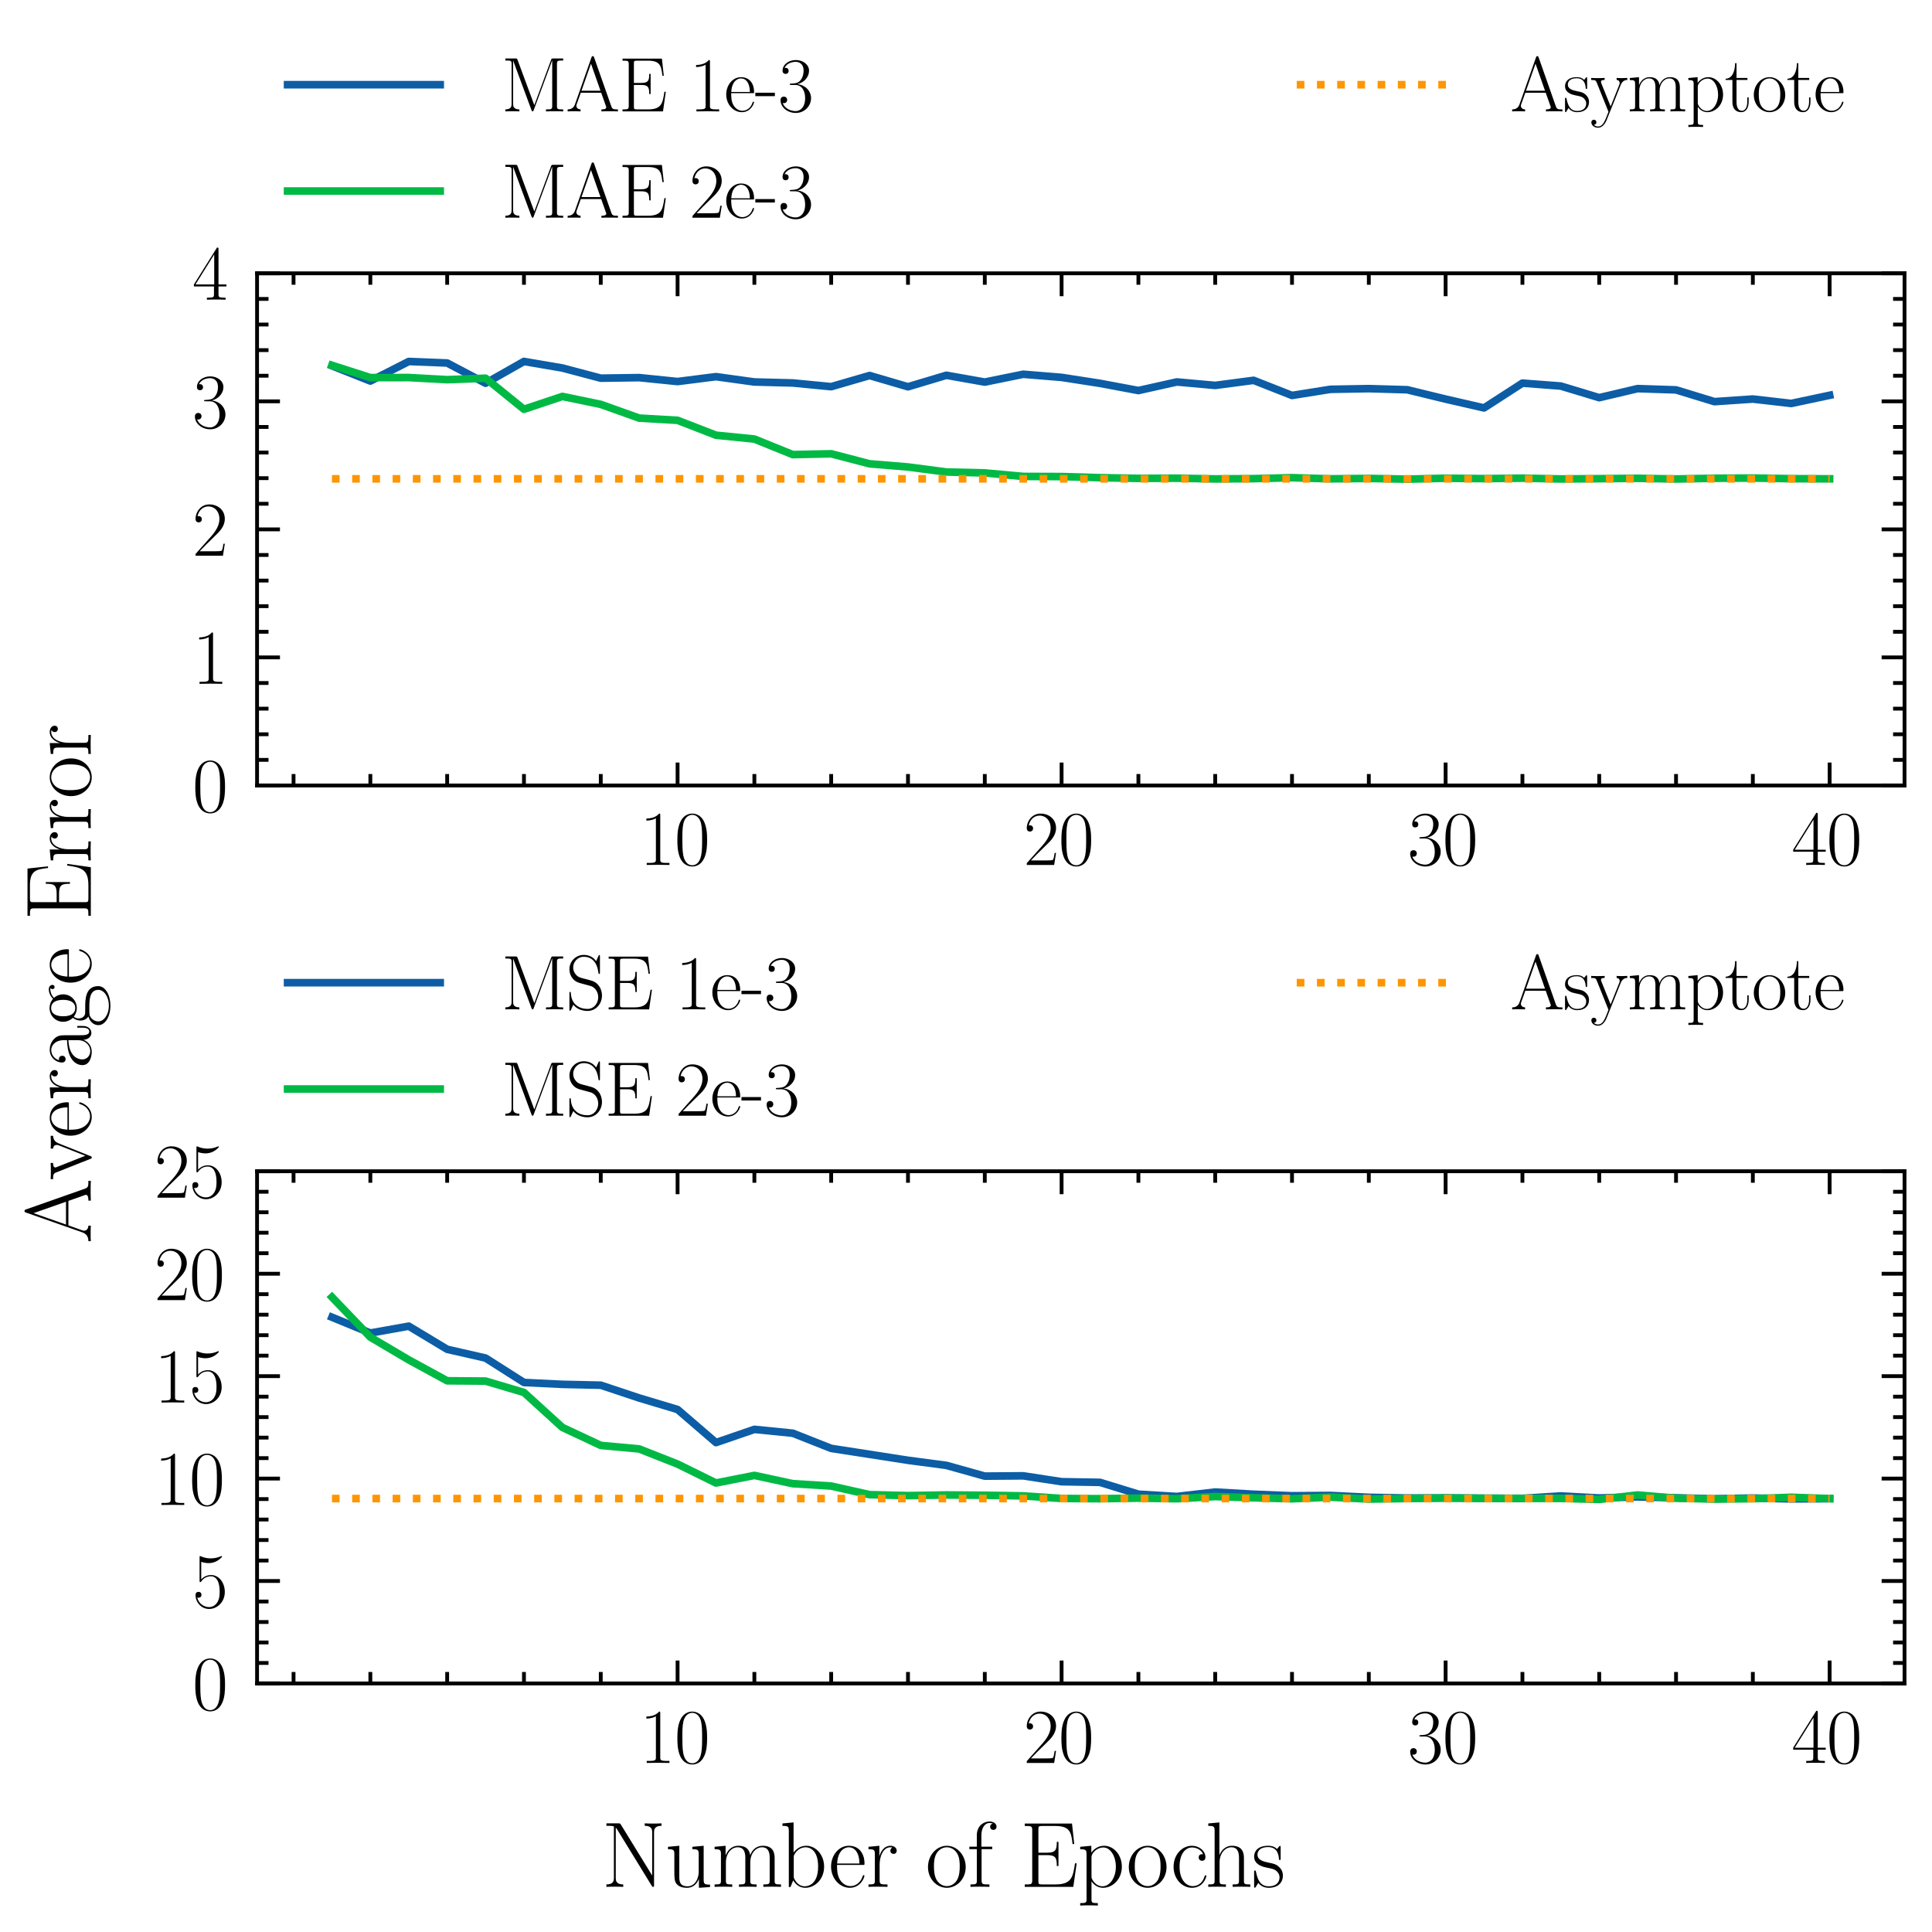 <?xml version="1.0" encoding="utf-8" standalone="no"?>
<!DOCTYPE svg PUBLIC "-//W3C//DTD SVG 1.1//EN"
  "http://www.w3.org/Graphics/SVG/1.1/DTD/svg11.dtd">
<svg height="253.208pt" version="1.1" viewBox="0 0 253.2 253.208" width="253.2pt" xmlns="http://www.w3.org/2000/svg" xmlns:xlink="http://www.w3.org/1999/xlink">
 <defs>
  <style type="text/css">*{stroke-linecap:butt;stroke-linejoin:round;}</style>
 </defs>
 <g id="figure_1">
  <g id="patch_1">
   <path d="M 0 253.208 
L 253.2 253.208 
L 253.2 0 
L 0 0 
z
" style="fill:#ffffff;"/>
  </g>
  <g id="axes_1">
   <g id="patch_2">
    <path d="M 33.69 102.939 
L 249.6 102.939 
L 249.6 35.817 
L 33.69 35.817 
z
" style="fill:#ffffff;"/>
   </g>
   <g id="matplotlib.axis_1">
    <g id="xtick_1">
     <g id="line2d_1">
      <defs>
       <path d="M 0 0 
L 0 -3 
" id="m1c4e2744bf" style="stroke:#000000;stroke-width:0.5;"/>
      </defs>
      <g>
       <use style="stroke:#000000;stroke-width:0.5;" x="88.8" xlink:href="#m1c4e2744bf" y="102.939"/>
      </g>
     </g>
     <g id="line2d_2">
      <defs>
       <path d="M 0 0 
L 0 3 
" id="m236b86f562" style="stroke:#000000;stroke-width:0.5;"/>
      </defs>
      <g>
       <use style="stroke:#000000;stroke-width:0.5;" x="88.8" xlink:href="#m236b86f562" y="35.817"/>
      </g>
     </g>
     <g id="text_1">
      <!-- $\mathdefault{10}$ -->
      <g transform="translate(83.818 113.357)scale(0.1 -0.1)">
       <defs>
        <path d="M 1702 4083 
C 1702 4217 1696 4224 1606 4224 
C 1357 3927 979 3833 621 3820 
C 602 3820 570 3820 563 3808 
C 557 3795 557 3782 557 3648 
C 755 3648 1088 3686 1344 3839 
L 1344 467 
C 1344 243 1331 166 781 166 
L 589 166 
L 589 0 
C 896 6 1216 12 1523 12 
C 1830 12 2150 6 2458 0 
L 2458 166 
L 2266 166 
C 1715 166 1702 236 1702 467 
L 1702 4083 
z
" id="CMR17-31" transform="scale(0.016)"/>
        <path d="M 2688 2038 
C 2688 2430 2682 3099 2413 3613 
C 2176 4063 1798 4224 1466 4224 
C 1158 4224 768 4082 525 3620 
C 269 3137 243 2539 243 2038 
C 243 1671 250 1112 448 623 
C 723 -39 1216 -128 1466 -128 
C 1760 -128 2208 -7 2470 604 
C 2662 1048 2688 1568 2688 2038 
z
M 1466 -26 
C 1056 -26 813 328 723 816 
C 653 1196 653 1749 653 2109 
C 653 2604 653 3015 736 3407 
C 858 3954 1216 4121 1466 4121 
C 1728 4121 2067 3947 2189 3420 
C 2272 3054 2278 2623 2278 2109 
C 2278 1691 2278 1176 2202 797 
C 2067 96 1690 -26 1466 -26 
z
" id="CMR17-30" transform="scale(0.016)"/>
       </defs>
       <use transform="scale(0.996)" xlink:href="#CMR17-31"/>
       <use transform="translate(45.69 0)scale(0.996)" xlink:href="#CMR17-30"/>
      </g>
     </g>
    </g>
    <g id="xtick_2">
     <g id="line2d_3">
      <g>
       <use style="stroke:#000000;stroke-width:0.5;" x="139.128" xlink:href="#m1c4e2744bf" y="102.939"/>
      </g>
     </g>
     <g id="line2d_4">
      <g>
       <use style="stroke:#000000;stroke-width:0.5;" x="139.128" xlink:href="#m236b86f562" y="35.817"/>
      </g>
     </g>
     <g id="text_2">
      <!-- $\mathdefault{20}$ -->
      <g transform="translate(134.147 113.357)scale(0.1 -0.1)">
       <defs>
        <path d="M 2669 990 
L 2554 990 
C 2490 537 2438 460 2413 422 
C 2381 371 1920 371 1830 371 
L 602 371 
C 832 620 1280 1073 1824 1596 
C 2214 1966 2669 2400 2669 3033 
C 2669 3788 2067 4224 1395 4224 
C 691 4224 262 3603 262 3027 
C 262 2777 448 2745 525 2745 
C 589 2745 781 2783 781 3007 
C 781 3206 614 3264 525 3264 
C 486 3264 448 3257 422 3244 
C 544 3788 915 4057 1306 4057 
C 1862 4057 2227 3616 2227 3033 
C 2227 2477 1901 1998 1536 1583 
L 262 147 
L 262 0 
L 2515 0 
L 2669 990 
z
" id="CMR17-32" transform="scale(0.016)"/>
       </defs>
       <use transform="scale(0.996)" xlink:href="#CMR17-32"/>
       <use transform="translate(45.69 0)scale(0.996)" xlink:href="#CMR17-30"/>
      </g>
     </g>
    </g>
    <g id="xtick_3">
     <g id="line2d_5">
      <g>
       <use style="stroke:#000000;stroke-width:0.5;" x="189.457" xlink:href="#m1c4e2744bf" y="102.939"/>
      </g>
     </g>
     <g id="line2d_6">
      <g>
       <use style="stroke:#000000;stroke-width:0.5;" x="189.457" xlink:href="#m236b86f562" y="35.817"/>
      </g>
     </g>
     <g id="text_3">
      <!-- $\mathdefault{30}$ -->
      <g transform="translate(184.476 113.357)scale(0.1 -0.1)">
       <defs>
        <path d="M 1414 2176 
C 1984 2176 2234 1673 2234 1094 
C 2234 322 1824 25 1453 25 
C 1114 25 563 193 390 691 
C 422 678 454 678 486 678 
C 640 678 755 780 755 947 
C 755 1132 614 1216 486 1216 
C 378 1216 211 1164 211 927 
C 211 335 787 -128 1466 -128 
C 2176 -128 2720 432 2720 1087 
C 2720 1718 2208 2176 1600 2246 
C 2086 2347 2554 2776 2554 3353 
C 2554 3856 2048 4224 1472 4224 
C 890 4224 378 3862 378 3347 
C 378 3123 544 3084 627 3084 
C 762 3084 877 3167 877 3334 
C 877 3500 762 3584 627 3584 
C 602 3584 570 3584 544 3571 
C 730 3999 1235 4076 1459 4076 
C 1683 4076 2106 3966 2106 3347 
C 2106 3167 2080 2851 1862 2574 
C 1670 2329 1453 2316 1242 2297 
C 1210 2297 1062 2284 1037 2284 
C 992 2278 966 2272 966 2227 
C 966 2182 973 2176 1101 2176 
L 1414 2176 
z
" id="CMR17-33" transform="scale(0.016)"/>
       </defs>
       <use transform="scale(0.996)" xlink:href="#CMR17-33"/>
       <use transform="translate(45.69 0)scale(0.996)" xlink:href="#CMR17-30"/>
      </g>
     </g>
    </g>
    <g id="xtick_4">
     <g id="line2d_7">
      <g>
       <use style="stroke:#000000;stroke-width:0.5;" x="239.785" xlink:href="#m1c4e2744bf" y="102.939"/>
      </g>
     </g>
     <g id="line2d_8">
      <g>
       <use style="stroke:#000000;stroke-width:0.5;" x="239.785" xlink:href="#m236b86f562" y="35.817"/>
      </g>
     </g>
     <g id="text_4">
      <!-- $\mathdefault{40}$ -->
      <g transform="translate(234.804 113.357)scale(0.1 -0.1)">
       <defs>
        <path d="M 2150 4147 
C 2150 4281 2144 4288 2029 4288 
L 128 1254 
L 128 1088 
L 1779 1088 
L 1779 460 
C 1779 230 1766 166 1318 166 
L 1197 166 
L 1197 0 
C 1402 12 1747 12 1965 12 
C 2182 12 2528 12 2733 0 
L 2733 166 
L 2611 166 
C 2163 166 2150 230 2150 460 
L 2150 1088 
L 2803 1088 
L 2803 1254 
L 2150 1254 
L 2150 4147 
z
M 1798 3723 
L 1798 1254 
L 256 1254 
L 1798 3723 
z
" id="CMR17-34" transform="scale(0.016)"/>
       </defs>
       <use transform="scale(0.996)" xlink:href="#CMR17-34"/>
       <use transform="translate(45.69 0)scale(0.996)" xlink:href="#CMR17-30"/>
      </g>
     </g>
    </g>
    <g id="xtick_5">
     <g id="line2d_9">
      <defs>
       <path d="M 0 0 
L 0 -1.5 
" id="m9bd96bea6b" style="stroke:#000000;stroke-width:0.5;"/>
      </defs>
      <g>
       <use style="stroke:#000000;stroke-width:0.5;" x="38.471" xlink:href="#m9bd96bea6b" y="102.939"/>
      </g>
     </g>
     <g id="line2d_10">
      <defs>
       <path d="M 0 0 
L 0 1.5 
" id="m7384f8d365" style="stroke:#000000;stroke-width:0.5;"/>
      </defs>
      <g>
       <use style="stroke:#000000;stroke-width:0.5;" x="38.471" xlink:href="#m7384f8d365" y="35.817"/>
      </g>
     </g>
    </g>
    <g id="xtick_6">
     <g id="line2d_11">
      <g>
       <use style="stroke:#000000;stroke-width:0.5;" x="48.537" xlink:href="#m9bd96bea6b" y="102.939"/>
      </g>
     </g>
     <g id="line2d_12">
      <g>
       <use style="stroke:#000000;stroke-width:0.5;" x="48.537" xlink:href="#m7384f8d365" y="35.817"/>
      </g>
     </g>
    </g>
    <g id="xtick_7">
     <g id="line2d_13">
      <g>
       <use style="stroke:#000000;stroke-width:0.5;" x="58.603" xlink:href="#m9bd96bea6b" y="102.939"/>
      </g>
     </g>
     <g id="line2d_14">
      <g>
       <use style="stroke:#000000;stroke-width:0.5;" x="58.603" xlink:href="#m7384f8d365" y="35.817"/>
      </g>
     </g>
    </g>
    <g id="xtick_8">
     <g id="line2d_15">
      <g>
       <use style="stroke:#000000;stroke-width:0.5;" x="68.668" xlink:href="#m9bd96bea6b" y="102.939"/>
      </g>
     </g>
     <g id="line2d_16">
      <g>
       <use style="stroke:#000000;stroke-width:0.5;" x="68.668" xlink:href="#m7384f8d365" y="35.817"/>
      </g>
     </g>
    </g>
    <g id="xtick_9">
     <g id="line2d_17">
      <g>
       <use style="stroke:#000000;stroke-width:0.5;" x="78.734" xlink:href="#m9bd96bea6b" y="102.939"/>
      </g>
     </g>
     <g id="line2d_18">
      <g>
       <use style="stroke:#000000;stroke-width:0.5;" x="78.734" xlink:href="#m7384f8d365" y="35.817"/>
      </g>
     </g>
    </g>
    <g id="xtick_10">
     <g id="line2d_19">
      <g>
       <use style="stroke:#000000;stroke-width:0.5;" x="98.865" xlink:href="#m9bd96bea6b" y="102.939"/>
      </g>
     </g>
     <g id="line2d_20">
      <g>
       <use style="stroke:#000000;stroke-width:0.5;" x="98.865" xlink:href="#m7384f8d365" y="35.817"/>
      </g>
     </g>
    </g>
    <g id="xtick_11">
     <g id="line2d_21">
      <g>
       <use style="stroke:#000000;stroke-width:0.5;" x="108.931" xlink:href="#m9bd96bea6b" y="102.939"/>
      </g>
     </g>
     <g id="line2d_22">
      <g>
       <use style="stroke:#000000;stroke-width:0.5;" x="108.931" xlink:href="#m7384f8d365" y="35.817"/>
      </g>
     </g>
    </g>
    <g id="xtick_12">
     <g id="line2d_23">
      <g>
       <use style="stroke:#000000;stroke-width:0.5;" x="118.997" xlink:href="#m9bd96bea6b" y="102.939"/>
      </g>
     </g>
     <g id="line2d_24">
      <g>
       <use style="stroke:#000000;stroke-width:0.5;" x="118.997" xlink:href="#m7384f8d365" y="35.817"/>
      </g>
     </g>
    </g>
    <g id="xtick_13">
     <g id="line2d_25">
      <g>
       <use style="stroke:#000000;stroke-width:0.5;" x="129.063" xlink:href="#m9bd96bea6b" y="102.939"/>
      </g>
     </g>
     <g id="line2d_26">
      <g>
       <use style="stroke:#000000;stroke-width:0.5;" x="129.063" xlink:href="#m7384f8d365" y="35.817"/>
      </g>
     </g>
    </g>
    <g id="xtick_14">
     <g id="line2d_27">
      <g>
       <use style="stroke:#000000;stroke-width:0.5;" x="149.194" xlink:href="#m9bd96bea6b" y="102.939"/>
      </g>
     </g>
     <g id="line2d_28">
      <g>
       <use style="stroke:#000000;stroke-width:0.5;" x="149.194" xlink:href="#m7384f8d365" y="35.817"/>
      </g>
     </g>
    </g>
    <g id="xtick_15">
     <g id="line2d_29">
      <g>
       <use style="stroke:#000000;stroke-width:0.5;" x="159.26" xlink:href="#m9bd96bea6b" y="102.939"/>
      </g>
     </g>
     <g id="line2d_30">
      <g>
       <use style="stroke:#000000;stroke-width:0.5;" x="159.26" xlink:href="#m7384f8d365" y="35.817"/>
      </g>
     </g>
    </g>
    <g id="xtick_16">
     <g id="line2d_31">
      <g>
       <use style="stroke:#000000;stroke-width:0.5;" x="169.325" xlink:href="#m9bd96bea6b" y="102.939"/>
      </g>
     </g>
     <g id="line2d_32">
      <g>
       <use style="stroke:#000000;stroke-width:0.5;" x="169.325" xlink:href="#m7384f8d365" y="35.817"/>
      </g>
     </g>
    </g>
    <g id="xtick_17">
     <g id="line2d_33">
      <g>
       <use style="stroke:#000000;stroke-width:0.5;" x="179.391" xlink:href="#m9bd96bea6b" y="102.939"/>
      </g>
     </g>
     <g id="line2d_34">
      <g>
       <use style="stroke:#000000;stroke-width:0.5;" x="179.391" xlink:href="#m7384f8d365" y="35.817"/>
      </g>
     </g>
    </g>
    <g id="xtick_18">
     <g id="line2d_35">
      <g>
       <use style="stroke:#000000;stroke-width:0.5;" x="199.523" xlink:href="#m9bd96bea6b" y="102.939"/>
      </g>
     </g>
     <g id="line2d_36">
      <g>
       <use style="stroke:#000000;stroke-width:0.5;" x="199.523" xlink:href="#m7384f8d365" y="35.817"/>
      </g>
     </g>
    </g>
    <g id="xtick_19">
     <g id="line2d_37">
      <g>
       <use style="stroke:#000000;stroke-width:0.5;" x="209.588" xlink:href="#m9bd96bea6b" y="102.939"/>
      </g>
     </g>
     <g id="line2d_38">
      <g>
       <use style="stroke:#000000;stroke-width:0.5;" x="209.588" xlink:href="#m7384f8d365" y="35.817"/>
      </g>
     </g>
    </g>
    <g id="xtick_20">
     <g id="line2d_39">
      <g>
       <use style="stroke:#000000;stroke-width:0.5;" x="219.654" xlink:href="#m9bd96bea6b" y="102.939"/>
      </g>
     </g>
     <g id="line2d_40">
      <g>
       <use style="stroke:#000000;stroke-width:0.5;" x="219.654" xlink:href="#m7384f8d365" y="35.817"/>
      </g>
     </g>
    </g>
    <g id="xtick_21">
     <g id="line2d_41">
      <g>
       <use style="stroke:#000000;stroke-width:0.5;" x="229.72" xlink:href="#m9bd96bea6b" y="102.939"/>
      </g>
     </g>
     <g id="line2d_42">
      <g>
       <use style="stroke:#000000;stroke-width:0.5;" x="229.72" xlink:href="#m7384f8d365" y="35.817"/>
      </g>
     </g>
    </g>
   </g>
   <g id="matplotlib.axis_2">
    <g id="ytick_1">
     <g id="line2d_43">
      <defs>
       <path d="M 0 0 
L 3 0 
" id="m70be5af607" style="stroke:#000000;stroke-width:0.5;"/>
      </defs>
      <g>
       <use style="stroke:#000000;stroke-width:0.5;" x="33.69" xlink:href="#m70be5af607" y="102.939"/>
      </g>
     </g>
     <g id="line2d_44">
      <defs>
       <path d="M 0 0 
L -3 0 
" id="m282c24dc6a" style="stroke:#000000;stroke-width:0.5;"/>
      </defs>
      <g>
       <use style="stroke:#000000;stroke-width:0.5;" x="249.6" xlink:href="#m282c24dc6a" y="102.939"/>
      </g>
     </g>
     <g id="text_5">
      <!-- $\mathdefault{0}$ -->
      <g transform="translate(25.209 106.398)scale(0.1 -0.1)">
       <use transform="scale(0.996)" xlink:href="#CMR17-30"/>
      </g>
     </g>
    </g>
    <g id="ytick_2">
     <g id="line2d_45">
      <g>
       <use style="stroke:#000000;stroke-width:0.5;" x="33.69" xlink:href="#m70be5af607" y="86.158"/>
      </g>
     </g>
     <g id="line2d_46">
      <g>
       <use style="stroke:#000000;stroke-width:0.5;" x="249.6" xlink:href="#m282c24dc6a" y="86.158"/>
      </g>
     </g>
     <g id="text_6">
      <!-- $\mathdefault{1}$ -->
      <g transform="translate(25.209 89.618)scale(0.1 -0.1)">
       <use transform="scale(0.996)" xlink:href="#CMR17-31"/>
      </g>
     </g>
    </g>
    <g id="ytick_3">
     <g id="line2d_47">
      <g>
       <use style="stroke:#000000;stroke-width:0.5;" x="33.69" xlink:href="#m70be5af607" y="69.378"/>
      </g>
     </g>
     <g id="line2d_48">
      <g>
       <use style="stroke:#000000;stroke-width:0.5;" x="249.6" xlink:href="#m282c24dc6a" y="69.378"/>
      </g>
     </g>
     <g id="text_7">
      <!-- $\mathdefault{2}$ -->
      <g transform="translate(25.209 72.837)scale(0.1 -0.1)">
       <use transform="scale(0.996)" xlink:href="#CMR17-32"/>
      </g>
     </g>
    </g>
    <g id="ytick_4">
     <g id="line2d_49">
      <g>
       <use style="stroke:#000000;stroke-width:0.5;" x="33.69" xlink:href="#m70be5af607" y="52.597"/>
      </g>
     </g>
     <g id="line2d_50">
      <g>
       <use style="stroke:#000000;stroke-width:0.5;" x="249.6" xlink:href="#m282c24dc6a" y="52.597"/>
      </g>
     </g>
     <g id="text_8">
      <!-- $\mathdefault{3}$ -->
      <g transform="translate(25.209 56.057)scale(0.1 -0.1)">
       <use transform="scale(0.996)" xlink:href="#CMR17-33"/>
      </g>
     </g>
    </g>
    <g id="ytick_5">
     <g id="line2d_51">
      <g>
       <use style="stroke:#000000;stroke-width:0.5;" x="33.69" xlink:href="#m70be5af607" y="35.817"/>
      </g>
     </g>
     <g id="line2d_52">
      <g>
       <use style="stroke:#000000;stroke-width:0.5;" x="249.6" xlink:href="#m282c24dc6a" y="35.817"/>
      </g>
     </g>
     <g id="text_9">
      <!-- $\mathdefault{4}$ -->
      <g transform="translate(25.209 39.276)scale(0.1 -0.1)">
       <use transform="scale(0.996)" xlink:href="#CMR17-34"/>
      </g>
     </g>
    </g>
    <g id="ytick_6">
     <g id="line2d_53">
      <defs>
       <path d="M 0 0 
L 1.5 0 
" id="m06f149d5e7" style="stroke:#000000;stroke-width:0.5;"/>
      </defs>
      <g>
       <use style="stroke:#000000;stroke-width:0.5;" x="33.69" xlink:href="#m06f149d5e7" y="99.583"/>
      </g>
     </g>
     <g id="line2d_54">
      <defs>
       <path d="M 0 0 
L -1.5 0 
" id="md31f3bfc8b" style="stroke:#000000;stroke-width:0.5;"/>
      </defs>
      <g>
       <use style="stroke:#000000;stroke-width:0.5;" x="249.6" xlink:href="#md31f3bfc8b" y="99.583"/>
      </g>
     </g>
    </g>
    <g id="ytick_7">
     <g id="line2d_55">
      <g>
       <use style="stroke:#000000;stroke-width:0.5;" x="33.69" xlink:href="#m06f149d5e7" y="96.227"/>
      </g>
     </g>
     <g id="line2d_56">
      <g>
       <use style="stroke:#000000;stroke-width:0.5;" x="249.6" xlink:href="#md31f3bfc8b" y="96.227"/>
      </g>
     </g>
    </g>
    <g id="ytick_8">
     <g id="line2d_57">
      <g>
       <use style="stroke:#000000;stroke-width:0.5;" x="33.69" xlink:href="#m06f149d5e7" y="92.871"/>
      </g>
     </g>
     <g id="line2d_58">
      <g>
       <use style="stroke:#000000;stroke-width:0.5;" x="249.6" xlink:href="#md31f3bfc8b" y="92.871"/>
      </g>
     </g>
    </g>
    <g id="ytick_9">
     <g id="line2d_59">
      <g>
       <use style="stroke:#000000;stroke-width:0.5;" x="33.69" xlink:href="#m06f149d5e7" y="89.514"/>
      </g>
     </g>
     <g id="line2d_60">
      <g>
       <use style="stroke:#000000;stroke-width:0.5;" x="249.6" xlink:href="#md31f3bfc8b" y="89.514"/>
      </g>
     </g>
    </g>
    <g id="ytick_10">
     <g id="line2d_61">
      <g>
       <use style="stroke:#000000;stroke-width:0.5;" x="33.69" xlink:href="#m06f149d5e7" y="82.802"/>
      </g>
     </g>
     <g id="line2d_62">
      <g>
       <use style="stroke:#000000;stroke-width:0.5;" x="249.6" xlink:href="#md31f3bfc8b" y="82.802"/>
      </g>
     </g>
    </g>
    <g id="ytick_11">
     <g id="line2d_63">
      <g>
       <use style="stroke:#000000;stroke-width:0.5;" x="33.69" xlink:href="#m06f149d5e7" y="79.446"/>
      </g>
     </g>
     <g id="line2d_64">
      <g>
       <use style="stroke:#000000;stroke-width:0.5;" x="249.6" xlink:href="#md31f3bfc8b" y="79.446"/>
      </g>
     </g>
    </g>
    <g id="ytick_12">
     <g id="line2d_65">
      <g>
       <use style="stroke:#000000;stroke-width:0.5;" x="33.69" xlink:href="#m06f149d5e7" y="76.09"/>
      </g>
     </g>
     <g id="line2d_66">
      <g>
       <use style="stroke:#000000;stroke-width:0.5;" x="249.6" xlink:href="#md31f3bfc8b" y="76.09"/>
      </g>
     </g>
    </g>
    <g id="ytick_13">
     <g id="line2d_67">
      <g>
       <use style="stroke:#000000;stroke-width:0.5;" x="33.69" xlink:href="#m06f149d5e7" y="72.734"/>
      </g>
     </g>
     <g id="line2d_68">
      <g>
       <use style="stroke:#000000;stroke-width:0.5;" x="249.6" xlink:href="#md31f3bfc8b" y="72.734"/>
      </g>
     </g>
    </g>
    <g id="ytick_14">
     <g id="line2d_69">
      <g>
       <use style="stroke:#000000;stroke-width:0.5;" x="33.69" xlink:href="#m06f149d5e7" y="66.022"/>
      </g>
     </g>
     <g id="line2d_70">
      <g>
       <use style="stroke:#000000;stroke-width:0.5;" x="249.6" xlink:href="#md31f3bfc8b" y="66.022"/>
      </g>
     </g>
    </g>
    <g id="ytick_15">
     <g id="line2d_71">
      <g>
       <use style="stroke:#000000;stroke-width:0.5;" x="33.69" xlink:href="#m06f149d5e7" y="62.666"/>
      </g>
     </g>
     <g id="line2d_72">
      <g>
       <use style="stroke:#000000;stroke-width:0.5;" x="249.6" xlink:href="#md31f3bfc8b" y="62.666"/>
      </g>
     </g>
    </g>
    <g id="ytick_16">
     <g id="line2d_73">
      <g>
       <use style="stroke:#000000;stroke-width:0.5;" x="33.69" xlink:href="#m06f149d5e7" y="59.31"/>
      </g>
     </g>
     <g id="line2d_74">
      <g>
       <use style="stroke:#000000;stroke-width:0.5;" x="249.6" xlink:href="#md31f3bfc8b" y="59.31"/>
      </g>
     </g>
    </g>
    <g id="ytick_17">
     <g id="line2d_75">
      <g>
       <use style="stroke:#000000;stroke-width:0.5;" x="33.69" xlink:href="#m06f149d5e7" y="55.953"/>
      </g>
     </g>
     <g id="line2d_76">
      <g>
       <use style="stroke:#000000;stroke-width:0.5;" x="249.6" xlink:href="#md31f3bfc8b" y="55.953"/>
      </g>
     </g>
    </g>
    <g id="ytick_18">
     <g id="line2d_77">
      <g>
       <use style="stroke:#000000;stroke-width:0.5;" x="33.69" xlink:href="#m06f149d5e7" y="49.241"/>
      </g>
     </g>
     <g id="line2d_78">
      <g>
       <use style="stroke:#000000;stroke-width:0.5;" x="249.6" xlink:href="#md31f3bfc8b" y="49.241"/>
      </g>
     </g>
    </g>
    <g id="ytick_19">
     <g id="line2d_79">
      <g>
       <use style="stroke:#000000;stroke-width:0.5;" x="33.69" xlink:href="#m06f149d5e7" y="45.885"/>
      </g>
     </g>
     <g id="line2d_80">
      <g>
       <use style="stroke:#000000;stroke-width:0.5;" x="249.6" xlink:href="#md31f3bfc8b" y="45.885"/>
      </g>
     </g>
    </g>
    <g id="ytick_20">
     <g id="line2d_81">
      <g>
       <use style="stroke:#000000;stroke-width:0.5;" x="33.69" xlink:href="#m06f149d5e7" y="42.529"/>
      </g>
     </g>
     <g id="line2d_82">
      <g>
       <use style="stroke:#000000;stroke-width:0.5;" x="249.6" xlink:href="#md31f3bfc8b" y="42.529"/>
      </g>
     </g>
    </g>
    <g id="ytick_21">
     <g id="line2d_83">
      <g>
       <use style="stroke:#000000;stroke-width:0.5;" x="33.69" xlink:href="#m06f149d5e7" y="39.173"/>
      </g>
     </g>
     <g id="line2d_84">
      <g>
       <use style="stroke:#000000;stroke-width:0.5;" x="249.6" xlink:href="#md31f3bfc8b" y="39.173"/>
      </g>
     </g>
    </g>
   </g>
   <g id="line2d_85">
    <path clip-path="url(#p8425168a0f)" d="M 43.504 47.936 
L 48.537 49.938 
L 53.57 47.375 
L 58.603 47.572 
L 63.635 50.225 
L 68.668 47.37 
L 73.701 48.229 
L 78.734 49.562 
L 83.767 49.491 
L 88.8 50.003 
L 93.833 49.364 
L 98.865 50.06 
L 103.898 50.189 
L 108.931 50.676 
L 113.964 49.214 
L 118.997 50.689 
L 124.03 49.182 
L 129.063 50.075 
L 134.095 49.048 
L 139.128 49.459 
L 144.161 50.24 
L 149.194 51.183 
L 154.227 50.057 
L 159.26 50.51 
L 164.293 49.845 
L 169.325 51.825 
L 174.358 51.023 
L 179.391 50.934 
L 184.424 51.079 
L 189.457 52.305 
L 194.49 53.461 
L 199.523 50.211 
L 204.555 50.595 
L 209.588 52.116 
L 214.621 50.931 
L 219.654 51.097 
L 224.687 52.638 
L 229.72 52.297 
L 234.753 52.874 
L 239.785 51.805 
" style="fill:none;stroke:#0c5da5;stroke-linecap:square;"/>
   </g>
   <g id="line2d_86">
    <path clip-path="url(#p8425168a0f)" d="M 43.504 47.874 
L 48.537 49.488 
L 53.57 49.481 
L 58.603 49.758 
L 63.635 49.565 
L 68.668 53.638 
L 73.701 51.955 
L 78.734 52.995 
L 83.767 54.794 
L 88.8 55.086 
L 93.833 57.037 
L 98.865 57.541 
L 103.898 59.578 
L 108.931 59.471 
L 113.964 60.785 
L 118.997 61.201 
L 124.03 61.857 
L 129.063 61.979 
L 134.095 62.439 
L 139.128 62.456 
L 144.161 62.604 
L 149.194 62.694 
L 154.227 62.671 
L 159.26 62.766 
L 164.293 62.729 
L 169.325 62.604 
L 174.358 62.753 
L 179.391 62.701 
L 184.424 62.795 
L 189.457 62.674 
L 194.49 62.726 
L 199.523 62.666 
L 204.555 62.77 
L 209.588 62.733 
L 214.621 62.686 
L 219.654 62.773 
L 224.687 62.679 
L 229.72 62.651 
L 234.753 62.733 
L 239.785 62.755 
" style="fill:none;stroke:#00b945;stroke-linecap:square;"/>
   </g>
   <g id="line2d_87">
    <path clip-path="url(#p8425168a0f)" d="M 43.504 62.755 
L 48.537 62.755 
L 53.57 62.755 
L 58.603 62.755 
L 63.635 62.755 
L 68.668 62.755 
L 73.701 62.755 
L 78.734 62.755 
L 83.767 62.755 
L 88.8 62.755 
L 93.833 62.755 
L 98.865 62.755 
L 103.898 62.755 
L 108.931 62.755 
L 113.964 62.755 
L 118.997 62.755 
L 124.03 62.755 
L 129.063 62.755 
L 134.095 62.755 
L 139.128 62.755 
L 144.161 62.755 
L 149.194 62.755 
L 154.227 62.755 
L 159.26 62.755 
L 164.293 62.755 
L 169.325 62.755 
L 174.358 62.755 
L 179.391 62.755 
L 184.424 62.755 
L 189.457 62.755 
L 194.49 62.755 
L 199.523 62.755 
L 204.555 62.755 
L 209.588 62.755 
L 214.621 62.755 
L 219.654 62.755 
L 224.687 62.755 
L 229.72 62.755 
L 234.753 62.755 
L 239.785 62.755 
" style="fill:none;stroke:#ff9500;stroke-dasharray:1,1.65;stroke-dashoffset:0;"/>
   </g>
   <g id="patch_3">
    <path d="M 33.69 102.939 
L 33.69 35.817 
" style="fill:none;stroke:#000000;stroke-linecap:square;stroke-linejoin:miter;stroke-width:0.5;"/>
   </g>
   <g id="patch_4">
    <path d="M 249.6 102.939 
L 249.6 35.817 
" style="fill:none;stroke:#000000;stroke-linecap:square;stroke-linejoin:miter;stroke-width:0.5;"/>
   </g>
   <g id="patch_5">
    <path d="M 33.69 102.939 
L 249.6 102.939 
" style="fill:none;stroke:#000000;stroke-linecap:square;stroke-linejoin:miter;stroke-width:0.5;"/>
   </g>
   <g id="patch_6">
    <path d="M 33.69 35.817 
L 249.6 35.817 
" style="fill:none;stroke:#000000;stroke-linecap:square;stroke-linejoin:miter;stroke-width:0.5;"/>
   </g>
   <g id="legend_1">
    <g id="line2d_88">
     <path d="M 37.69 11.1 
L 57.69 11.1 
" style="fill:none;stroke:#0c5da5;stroke-linecap:square;"/>
    </g>
    <g id="line2d_89"/>
    <g id="text_10">
     <!-- MAE 1e-3 -->
     <g transform="translate(65.69 14.6)scale(0.1 -0.1)">
      <defs>
       <path d="M 1338 4249 
C 1299 4345 1293 4352 1158 4352 
L 339 4352 
L 339 4185 
C 781 4185 851 4185 851 3898 
L 851 624 
C 851 465 851 166 339 166 
L 339 0 
C 486 12 755 12 915 12 
C 1075 12 1344 12 1491 0 
L 1491 166 
C 979 166 979 465 979 624 
L 979 4159 
L 986 4159 
L 2490 102 
C 2515 38 2528 0 2579 0 
C 2630 0 2643 38 2669 102 
L 4186 4191 
L 4192 4191 
L 4192 453 
C 4192 166 4122 166 3680 166 
L 3680 0 
C 3853 12 4198 12 4384 12 
C 4570 12 4922 12 5094 0 
L 5094 166 
C 4653 166 4582 166 4582 453 
L 4582 3898 
C 4582 4185 4653 4185 5094 4185 
L 5094 4352 
L 4282 4352 
C 4147 4352 4141 4345 4102 4249 
L 2720 516 
L 1338 4249 
z
" id="CMR17-4d" transform="scale(0.016)"/>
       <path d="M 2323 4441 
C 2291 4524 2278 4544 2214 4544 
C 2150 4544 2138 4524 2106 4441 
L 749 580 
C 627 236 371 166 147 166 
L 147 0 
C 262 12 518 12 640 12 
C 800 12 1056 12 1210 0 
L 1210 166 
C 909 179 864 382 864 459 
C 864 516 877 548 890 586 
L 1229 1536 
L 2906 1536 
L 3290 453 
C 3322 376 3322 363 3322 338 
C 3322 166 3046 166 2925 166 
L 2925 0 
C 3110 12 3443 12 3642 12 
C 3808 12 4128 12 4282 0 
L 4282 166 
C 3942 166 3827 166 3744 402 
L 2323 4441 
z
M 2067 3924 
L 2848 1702 
L 1286 1702 
L 2067 3924 
z
" id="CMR17-41" transform="scale(0.016)"/>
       <path d="M 3885 1614 
L 3770 1614 
C 3629 676 3546 166 2419 166 
L 1530 166 
C 1274 166 1261 198 1261 415 
L 1261 2176 
L 1862 2176 
C 2464 2176 2522 1959 2522 1429 
L 2637 1429 
L 2637 3086 
L 2522 3086 
C 2522 2558 2464 2342 1862 2342 
L 1261 2342 
L 1261 3924 
C 1261 4141 1274 4172 1530 4172 
L 2406 4172 
C 3398 4172 3514 3778 3603 2933 
L 3718 2933 
L 3565 4339 
L 326 4339 
L 326 4172 
C 768 4172 838 4172 838 3886 
L 838 453 
C 838 166 768 166 326 166 
L 326 0 
L 3654 0 
L 3885 1614 
z
" id="CMR17-45" transform="scale(0.016)"/>
       <path d="M 2438 1503 
C 2464 1529 2464 1542 2464 1606 
C 2464 2251 2118 2816 1389 2816 
C 710 2816 173 2175 173 1394 
C 173 554 781 -64 1459 -64 
C 2176 -64 2458 619 2458 755 
C 2458 800 2419 800 2406 800 
C 2362 800 2355 787 2330 709 
C 2189 270 1837 51 1504 51 
C 1229 51 954 206 781 490 
C 582 819 582 1200 582 1503 
L 2438 1503 
z
M 589 1600 
C 634 2511 1126 2713 1382 2713 
C 1818 2713 2112 2308 2118 1600 
L 589 1600 
z
" id="CMR17-65" transform="scale(0.016)"/>
       <path d="M 1632 1254 
L 1632 1536 
L 26 1536 
L 26 1254 
L 1632 1254 
z
" id="CMR17-2d" transform="scale(0.016)"/>
      </defs>
      <use transform="scale(0.996)" xlink:href="#CMR17-4d"/>
      <use transform="translate(84.687 0)scale(0.996)" xlink:href="#CMR17-41"/>
      <use transform="translate(153.759 0)scale(0.996)" xlink:href="#CMR17-45"/>
      <use transform="translate(246.422 0)scale(0.996)" xlink:href="#CMR17-31"/>
      <use transform="translate(292.112 0)scale(0.996)" xlink:href="#CMR17-65"/>
      <use transform="translate(332.598 0)scale(0.996)" xlink:href="#CMR17-2d"/>
      <use transform="translate(362.674 0)scale(0.996)" xlink:href="#CMR17-33"/>
     </g>
    </g>
    <g id="line2d_90">
     <path d="M 37.69 25.037 
L 57.69 25.037 
" style="fill:none;stroke:#00b945;stroke-linecap:square;"/>
    </g>
    <g id="line2d_91"/>
    <g id="text_11">
     <!-- MAE 2e-3 -->
     <g transform="translate(65.69 28.537)scale(0.1 -0.1)">
      <use transform="scale(0.996)" xlink:href="#CMR17-4d"/>
      <use transform="translate(84.687 0)scale(0.996)" xlink:href="#CMR17-41"/>
      <use transform="translate(153.759 0)scale(0.996)" xlink:href="#CMR17-45"/>
      <use transform="translate(246.422 0)scale(0.996)" xlink:href="#CMR17-32"/>
      <use transform="translate(292.112 0)scale(0.996)" xlink:href="#CMR17-65"/>
      <use transform="translate(332.598 0)scale(0.996)" xlink:href="#CMR17-2d"/>
      <use transform="translate(362.674 0)scale(0.996)" xlink:href="#CMR17-33"/>
     </g>
    </g>
    <g id="line2d_92">
     <path d="M 169.945 11.1 
L 189.945 11.1 
" style="fill:none;stroke:#ff9500;stroke-dasharray:1,1.65;stroke-dashoffset:0;"/>
    </g>
    <g id="line2d_93"/>
    <g id="text_12">
     <!-- Asymptote -->
     <g transform="translate(197.945 14.6)scale(0.1 -0.1)">
      <defs>
       <path d="M 1978 2688 
C 1978 2803 1971 2809 1933 2809 
C 1907 2809 1901 2803 1824 2707 
C 1805 2681 1747 2617 1728 2592 
C 1523 2809 1235 2816 1126 2816 
C 416 2816 160 2444 160 2073 
C 160 1497 813 1363 998 1324 
C 1402 1241 1542 1216 1677 1100 
C 1760 1024 1901 883 1901 652 
C 1901 384 1747 38 1158 38 
C 602 38 403 460 288 1024 
C 269 1113 269 1120 218 1120 
C 166 1120 160 1113 160 985 
L 160 64 
C 160 -52 166 -58 205 -58 
C 237 -58 243 -52 275 0 
C 314 57 410 211 448 275 
C 576 102 800 -64 1158 -64 
C 1792 -64 2131 281 2131 780 
C 2131 1107 1958 1280 1875 1356 
C 1683 1555 1459 1600 1190 1651 
C 838 1728 390 1817 390 2208 
C 390 2374 480 2726 1126 2726 
C 1811 2726 1850 2086 1862 1881 
C 1869 1849 1901 1843 1920 1843 
C 1978 1843 1978 1862 1978 1971 
L 1978 2688 
z
" id="CMR17-73" transform="scale(0.016)"/>
       <path d="M 2496 2183 
C 2656 2579 2944 2585 3034 2585 
L 3034 2752 
C 2912 2745 2752 2739 2630 2739 
C 2496 2739 2285 2739 2157 2752 
L 2157 2585 
C 2400 2566 2406 2384 2406 2332 
C 2406 2268 2394 2235 2362 2158 
L 1664 409 
L 902 2300 
C 870 2378 870 2423 870 2430 
C 870 2572 1018 2585 1171 2585 
L 1171 2752 
C 1018 2739 742 2739 582 2739 
C 410 2739 205 2739 64 2752 
L 64 2585 
C 410 2585 448 2553 531 2345 
L 1485 -31 
C 1197 -795 1030 -1242 627 -1242 
C 557 -1242 397 -1223 282 -1106 
C 429 -1093 493 -1002 493 -892 
C 493 -782 416 -685 288 -685 
C 147 -685 77 -782 77 -899 
C 77 -1158 339 -1344 627 -1344 
C 998 -1344 1229 -983 1357 -659 
L 2496 2183 
z
" id="CMR17-79" transform="scale(0.016)"/>
       <path d="M 4326 1954 
C 4326 2276 4269 2816 3507 2816 
C 3072 2816 2771 2520 2656 2173 
L 2650 2173 
C 2573 2700 2195 2816 1837 2816 
C 1331 2816 1069 2424 973 2166 
L 966 2166 
L 966 2816 
L 211 2745 
L 211 2578 
C 589 2578 646 2540 646 2231 
L 646 443 
C 646 198 621 166 211 166 
L 211 0 
C 365 12 646 12 813 12 
C 979 12 1267 12 1421 0 
L 1421 166 
C 1011 166 986 192 986 443 
L 986 1678 
C 986 2269 1344 2713 1792 2713 
C 2266 2713 2317 2289 2317 1980 
L 2317 443 
C 2317 198 2291 166 1882 166 
L 1882 0 
C 2035 12 2317 12 2483 12 
C 2650 12 2938 12 3091 0 
L 3091 166 
C 2682 166 2656 192 2656 443 
L 2656 1678 
C 2656 2269 3014 2713 3462 2713 
C 3936 2713 3987 2289 3987 1980 
L 3987 443 
C 3987 198 3962 166 3552 166 
L 3552 0 
C 3706 12 3987 12 4154 12 
C 4320 12 4608 12 4762 0 
L 4762 166 
C 4352 166 4326 192 4326 443 
L 4326 1954 
z
" id="CMR17-6d" transform="scale(0.016)"/>
       <path d="M 1408 -1114 
C 998 -1114 973 -1088 973 -834 
L 973 380 
C 1158 109 1427 -64 1766 -64 
C 2406 -64 3053 503 3053 1382 
C 3053 2196 2496 2816 1837 2816 
C 1453 2816 1139 2603 960 2345 
L 960 2816 
L 198 2745 
L 198 2577 
C 576 2577 634 2539 634 2228 
L 634 -834 
C 634 -1081 608 -1114 198 -1114 
L 198 -1280 
C 352 -1268 634 -1268 800 -1268 
C 966 -1268 1254 -1268 1408 -1280 
L 1408 -1114 
z
M 973 2015 
C 973 2106 973 2241 1222 2481 
C 1254 2506 1472 2700 1792 2700 
C 2259 2700 2643 2112 2643 1376 
C 2643 639 2234 38 1728 38 
C 1498 38 1248 148 1056 451 
C 973 594 973 632 973 736 
L 973 2015 
z
" id="CMR17-70" transform="scale(0.016)"/>
       <path d="M 966 2585 
L 1862 2585 
L 1862 2752 
L 966 2752 
L 966 3968 
L 851 3968 
C 838 3292 614 2700 70 2687 
L 70 2585 
L 627 2585 
L 627 778 
C 627 655 627 -64 1370 -64 
C 1747 -64 1965 308 1965 784 
L 1965 1151 
L 1850 1151 
L 1850 790 
C 1850 347 1677 51 1408 51 
C 1222 51 966 179 966 765 
L 966 2585 
z
" id="CMR17-74" transform="scale(0.016)"/>
       <path d="M 2758 1356 
C 2758 2176 2163 2816 1466 2816 
C 768 2816 173 2176 173 1356 
C 173 550 768 -64 1466 -64 
C 2163 -64 2758 550 2758 1356 
z
M 1466 51 
C 1165 51 909 230 762 480 
C 602 768 582 1126 582 1408 
C 582 1676 595 2009 762 2297 
C 890 2508 1139 2713 1466 2713 
C 1754 2713 1997 2553 2150 2329 
C 2349 2028 2349 1606 2349 1408 
C 2349 1158 2336 774 2163 467 
C 1984 172 1709 51 1466 51 
z
" id="CMR17-6f" transform="scale(0.016)"/>
      </defs>
      <use transform="scale(0.996)" xlink:href="#CMR17-41"/>
      <use transform="translate(69.072 0)scale(0.996)" xlink:href="#CMR17-73"/>
      <use transform="translate(104.874 0)scale(0.996)" xlink:href="#CMR17-79"/>
      <use transform="translate(153.167 0)scale(0.996)" xlink:href="#CMR17-6d"/>
      <use transform="translate(230.086 0)scale(0.996)" xlink:href="#CMR17-70"/>
      <use transform="translate(280.982 0)scale(0.996)" xlink:href="#CMR17-74"/>
      <use transform="translate(316.262 0)scale(0.996)" xlink:href="#CMR17-6f"/>
      <use transform="translate(361.953 0)scale(0.996)" xlink:href="#CMR17-74"/>
      <use transform="translate(397.234 0)scale(0.996)" xlink:href="#CMR17-65"/>
     </g>
    </g>
   </g>
  </g>
  <g id="axes_2">
   <g id="patch_7">
    <path d="M 33.69 220.625 
L 249.6 220.625 
L 249.6 153.503 
L 33.69 153.503 
z
" style="fill:#ffffff;"/>
   </g>
   <g id="matplotlib.axis_3">
    <g id="xtick_22">
     <g id="line2d_94">
      <g>
       <use style="stroke:#000000;stroke-width:0.5;" x="88.8" xlink:href="#m1c4e2744bf" y="220.625"/>
      </g>
     </g>
     <g id="line2d_95">
      <g>
       <use style="stroke:#000000;stroke-width:0.5;" x="88.8" xlink:href="#m236b86f562" y="153.503"/>
      </g>
     </g>
     <g id="text_13">
      <!-- $\mathdefault{10}$ -->
      <g transform="translate(83.818 231.044)scale(0.1 -0.1)">
       <use transform="scale(0.996)" xlink:href="#CMR17-31"/>
       <use transform="translate(45.69 0)scale(0.996)" xlink:href="#CMR17-30"/>
      </g>
     </g>
    </g>
    <g id="xtick_23">
     <g id="line2d_96">
      <g>
       <use style="stroke:#000000;stroke-width:0.5;" x="139.128" xlink:href="#m1c4e2744bf" y="220.625"/>
      </g>
     </g>
     <g id="line2d_97">
      <g>
       <use style="stroke:#000000;stroke-width:0.5;" x="139.128" xlink:href="#m236b86f562" y="153.503"/>
      </g>
     </g>
     <g id="text_14">
      <!-- $\mathdefault{20}$ -->
      <g transform="translate(134.147 231.044)scale(0.1 -0.1)">
       <use transform="scale(0.996)" xlink:href="#CMR17-32"/>
       <use transform="translate(45.69 0)scale(0.996)" xlink:href="#CMR17-30"/>
      </g>
     </g>
    </g>
    <g id="xtick_24">
     <g id="line2d_98">
      <g>
       <use style="stroke:#000000;stroke-width:0.5;" x="189.457" xlink:href="#m1c4e2744bf" y="220.625"/>
      </g>
     </g>
     <g id="line2d_99">
      <g>
       <use style="stroke:#000000;stroke-width:0.5;" x="189.457" xlink:href="#m236b86f562" y="153.503"/>
      </g>
     </g>
     <g id="text_15">
      <!-- $\mathdefault{30}$ -->
      <g transform="translate(184.476 231.044)scale(0.1 -0.1)">
       <use transform="scale(0.996)" xlink:href="#CMR17-33"/>
       <use transform="translate(45.69 0)scale(0.996)" xlink:href="#CMR17-30"/>
      </g>
     </g>
    </g>
    <g id="xtick_25">
     <g id="line2d_100">
      <g>
       <use style="stroke:#000000;stroke-width:0.5;" x="239.785" xlink:href="#m1c4e2744bf" y="220.625"/>
      </g>
     </g>
     <g id="line2d_101">
      <g>
       <use style="stroke:#000000;stroke-width:0.5;" x="239.785" xlink:href="#m236b86f562" y="153.503"/>
      </g>
     </g>
     <g id="text_16">
      <!-- $\mathdefault{40}$ -->
      <g transform="translate(234.804 231.044)scale(0.1 -0.1)">
       <use transform="scale(0.996)" xlink:href="#CMR17-34"/>
       <use transform="translate(45.69 0)scale(0.996)" xlink:href="#CMR17-30"/>
      </g>
     </g>
    </g>
    <g id="xtick_26">
     <g id="line2d_102">
      <g>
       <use style="stroke:#000000;stroke-width:0.5;" x="38.471" xlink:href="#m9bd96bea6b" y="220.625"/>
      </g>
     </g>
     <g id="line2d_103">
      <g>
       <use style="stroke:#000000;stroke-width:0.5;" x="38.471" xlink:href="#m7384f8d365" y="153.503"/>
      </g>
     </g>
    </g>
    <g id="xtick_27">
     <g id="line2d_104">
      <g>
       <use style="stroke:#000000;stroke-width:0.5;" x="48.537" xlink:href="#m9bd96bea6b" y="220.625"/>
      </g>
     </g>
     <g id="line2d_105">
      <g>
       <use style="stroke:#000000;stroke-width:0.5;" x="48.537" xlink:href="#m7384f8d365" y="153.503"/>
      </g>
     </g>
    </g>
    <g id="xtick_28">
     <g id="line2d_106">
      <g>
       <use style="stroke:#000000;stroke-width:0.5;" x="58.603" xlink:href="#m9bd96bea6b" y="220.625"/>
      </g>
     </g>
     <g id="line2d_107">
      <g>
       <use style="stroke:#000000;stroke-width:0.5;" x="58.603" xlink:href="#m7384f8d365" y="153.503"/>
      </g>
     </g>
    </g>
    <g id="xtick_29">
     <g id="line2d_108">
      <g>
       <use style="stroke:#000000;stroke-width:0.5;" x="68.668" xlink:href="#m9bd96bea6b" y="220.625"/>
      </g>
     </g>
     <g id="line2d_109">
      <g>
       <use style="stroke:#000000;stroke-width:0.5;" x="68.668" xlink:href="#m7384f8d365" y="153.503"/>
      </g>
     </g>
    </g>
    <g id="xtick_30">
     <g id="line2d_110">
      <g>
       <use style="stroke:#000000;stroke-width:0.5;" x="78.734" xlink:href="#m9bd96bea6b" y="220.625"/>
      </g>
     </g>
     <g id="line2d_111">
      <g>
       <use style="stroke:#000000;stroke-width:0.5;" x="78.734" xlink:href="#m7384f8d365" y="153.503"/>
      </g>
     </g>
    </g>
    <g id="xtick_31">
     <g id="line2d_112">
      <g>
       <use style="stroke:#000000;stroke-width:0.5;" x="98.865" xlink:href="#m9bd96bea6b" y="220.625"/>
      </g>
     </g>
     <g id="line2d_113">
      <g>
       <use style="stroke:#000000;stroke-width:0.5;" x="98.865" xlink:href="#m7384f8d365" y="153.503"/>
      </g>
     </g>
    </g>
    <g id="xtick_32">
     <g id="line2d_114">
      <g>
       <use style="stroke:#000000;stroke-width:0.5;" x="108.931" xlink:href="#m9bd96bea6b" y="220.625"/>
      </g>
     </g>
     <g id="line2d_115">
      <g>
       <use style="stroke:#000000;stroke-width:0.5;" x="108.931" xlink:href="#m7384f8d365" y="153.503"/>
      </g>
     </g>
    </g>
    <g id="xtick_33">
     <g id="line2d_116">
      <g>
       <use style="stroke:#000000;stroke-width:0.5;" x="118.997" xlink:href="#m9bd96bea6b" y="220.625"/>
      </g>
     </g>
     <g id="line2d_117">
      <g>
       <use style="stroke:#000000;stroke-width:0.5;" x="118.997" xlink:href="#m7384f8d365" y="153.503"/>
      </g>
     </g>
    </g>
    <g id="xtick_34">
     <g id="line2d_118">
      <g>
       <use style="stroke:#000000;stroke-width:0.5;" x="129.063" xlink:href="#m9bd96bea6b" y="220.625"/>
      </g>
     </g>
     <g id="line2d_119">
      <g>
       <use style="stroke:#000000;stroke-width:0.5;" x="129.063" xlink:href="#m7384f8d365" y="153.503"/>
      </g>
     </g>
    </g>
    <g id="xtick_35">
     <g id="line2d_120">
      <g>
       <use style="stroke:#000000;stroke-width:0.5;" x="149.194" xlink:href="#m9bd96bea6b" y="220.625"/>
      </g>
     </g>
     <g id="line2d_121">
      <g>
       <use style="stroke:#000000;stroke-width:0.5;" x="149.194" xlink:href="#m7384f8d365" y="153.503"/>
      </g>
     </g>
    </g>
    <g id="xtick_36">
     <g id="line2d_122">
      <g>
       <use style="stroke:#000000;stroke-width:0.5;" x="159.26" xlink:href="#m9bd96bea6b" y="220.625"/>
      </g>
     </g>
     <g id="line2d_123">
      <g>
       <use style="stroke:#000000;stroke-width:0.5;" x="159.26" xlink:href="#m7384f8d365" y="153.503"/>
      </g>
     </g>
    </g>
    <g id="xtick_37">
     <g id="line2d_124">
      <g>
       <use style="stroke:#000000;stroke-width:0.5;" x="169.325" xlink:href="#m9bd96bea6b" y="220.625"/>
      </g>
     </g>
     <g id="line2d_125">
      <g>
       <use style="stroke:#000000;stroke-width:0.5;" x="169.325" xlink:href="#m7384f8d365" y="153.503"/>
      </g>
     </g>
    </g>
    <g id="xtick_38">
     <g id="line2d_126">
      <g>
       <use style="stroke:#000000;stroke-width:0.5;" x="179.391" xlink:href="#m9bd96bea6b" y="220.625"/>
      </g>
     </g>
     <g id="line2d_127">
      <g>
       <use style="stroke:#000000;stroke-width:0.5;" x="179.391" xlink:href="#m7384f8d365" y="153.503"/>
      </g>
     </g>
    </g>
    <g id="xtick_39">
     <g id="line2d_128">
      <g>
       <use style="stroke:#000000;stroke-width:0.5;" x="199.523" xlink:href="#m9bd96bea6b" y="220.625"/>
      </g>
     </g>
     <g id="line2d_129">
      <g>
       <use style="stroke:#000000;stroke-width:0.5;" x="199.523" xlink:href="#m7384f8d365" y="153.503"/>
      </g>
     </g>
    </g>
    <g id="xtick_40">
     <g id="line2d_130">
      <g>
       <use style="stroke:#000000;stroke-width:0.5;" x="209.588" xlink:href="#m9bd96bea6b" y="220.625"/>
      </g>
     </g>
     <g id="line2d_131">
      <g>
       <use style="stroke:#000000;stroke-width:0.5;" x="209.588" xlink:href="#m7384f8d365" y="153.503"/>
      </g>
     </g>
    </g>
    <g id="xtick_41">
     <g id="line2d_132">
      <g>
       <use style="stroke:#000000;stroke-width:0.5;" x="219.654" xlink:href="#m9bd96bea6b" y="220.625"/>
      </g>
     </g>
     <g id="line2d_133">
      <g>
       <use style="stroke:#000000;stroke-width:0.5;" x="219.654" xlink:href="#m7384f8d365" y="153.503"/>
      </g>
     </g>
    </g>
    <g id="xtick_42">
     <g id="line2d_134">
      <g>
       <use style="stroke:#000000;stroke-width:0.5;" x="229.72" xlink:href="#m9bd96bea6b" y="220.625"/>
      </g>
     </g>
     <g id="line2d_135">
      <g>
       <use style="stroke:#000000;stroke-width:0.5;" x="229.72" xlink:href="#m7384f8d365" y="153.503"/>
      </g>
     </g>
    </g>
   </g>
   <g id="matplotlib.axis_4">
    <g id="ytick_22">
     <g id="line2d_136">
      <g>
       <use style="stroke:#000000;stroke-width:0.5;" x="33.69" xlink:href="#m70be5af607" y="220.625"/>
      </g>
     </g>
     <g id="line2d_137">
      <g>
       <use style="stroke:#000000;stroke-width:0.5;" x="249.6" xlink:href="#m282c24dc6a" y="220.625"/>
      </g>
     </g>
     <g id="text_17">
      <!-- $\mathdefault{0}$ -->
      <g transform="translate(25.209 224.084)scale(0.1 -0.1)">
       <use transform="scale(0.996)" xlink:href="#CMR17-30"/>
      </g>
     </g>
    </g>
    <g id="ytick_23">
     <g id="line2d_138">
      <g>
       <use style="stroke:#000000;stroke-width:0.5;" x="33.69" xlink:href="#m70be5af607" y="207.201"/>
      </g>
     </g>
     <g id="line2d_139">
      <g>
       <use style="stroke:#000000;stroke-width:0.5;" x="249.6" xlink:href="#m282c24dc6a" y="207.201"/>
      </g>
     </g>
     <g id="text_18">
      <!-- $\mathdefault{5}$ -->
      <g transform="translate(25.209 210.66)scale(0.1 -0.1)">
       <defs>
        <path d="M 730 3750 
C 794 3724 1056 3641 1325 3641 
C 1920 3641 2246 3961 2432 4140 
C 2432 4191 2432 4224 2394 4224 
C 2387 4224 2374 4224 2323 4198 
C 2099 4102 1837 4032 1517 4032 
C 1325 4032 1037 4055 723 4191 
C 653 4224 640 4224 634 4224 
C 602 4224 595 4217 595 4090 
L 595 2231 
C 595 2113 595 2080 659 2080 
C 691 2080 704 2093 736 2139 
C 941 2435 1222 2560 1542 2560 
C 1766 2560 2246 2415 2246 1293 
C 2246 1087 2246 716 2054 422 
C 1894 159 1645 25 1370 25 
C 947 25 518 319 403 812 
C 429 806 480 793 506 793 
C 589 793 749 838 749 1036 
C 749 1209 627 1280 506 1280 
C 358 1280 262 1190 262 1011 
C 262 454 704 -128 1382 -128 
C 2042 -128 2669 441 2669 1267 
C 2669 2054 2170 2662 1549 2662 
C 1222 2662 947 2540 730 2304 
L 730 3750 
z
" id="CMR17-35" transform="scale(0.016)"/>
       </defs>
       <use transform="scale(0.996)" xlink:href="#CMR17-35"/>
      </g>
     </g>
    </g>
    <g id="ytick_24">
     <g id="line2d_140">
      <g>
       <use style="stroke:#000000;stroke-width:0.5;" x="33.69" xlink:href="#m70be5af607" y="193.776"/>
      </g>
     </g>
     <g id="line2d_141">
      <g>
       <use style="stroke:#000000;stroke-width:0.5;" x="249.6" xlink:href="#m282c24dc6a" y="193.776"/>
      </g>
     </g>
     <g id="text_19">
      <!-- $\mathdefault{10}$ -->
      <g transform="translate(20.227 197.236)scale(0.1 -0.1)">
       <use transform="scale(0.996)" xlink:href="#CMR17-31"/>
       <use transform="translate(45.69 0)scale(0.996)" xlink:href="#CMR17-30"/>
      </g>
     </g>
    </g>
    <g id="ytick_25">
     <g id="line2d_142">
      <g>
       <use style="stroke:#000000;stroke-width:0.5;" x="33.69" xlink:href="#m70be5af607" y="180.352"/>
      </g>
     </g>
     <g id="line2d_143">
      <g>
       <use style="stroke:#000000;stroke-width:0.5;" x="249.6" xlink:href="#m282c24dc6a" y="180.352"/>
      </g>
     </g>
     <g id="text_20">
      <!-- $\mathdefault{15}$ -->
      <g transform="translate(20.227 183.811)scale(0.1 -0.1)">
       <use transform="scale(0.996)" xlink:href="#CMR17-31"/>
       <use transform="translate(45.69 0)scale(0.996)" xlink:href="#CMR17-35"/>
      </g>
     </g>
    </g>
    <g id="ytick_26">
     <g id="line2d_144">
      <g>
       <use style="stroke:#000000;stroke-width:0.5;" x="33.69" xlink:href="#m70be5af607" y="166.928"/>
      </g>
     </g>
     <g id="line2d_145">
      <g>
       <use style="stroke:#000000;stroke-width:0.5;" x="249.6" xlink:href="#m282c24dc6a" y="166.928"/>
      </g>
     </g>
     <g id="text_21">
      <!-- $\mathdefault{20}$ -->
      <g transform="translate(20.227 170.387)scale(0.1 -0.1)">
       <use transform="scale(0.996)" xlink:href="#CMR17-32"/>
       <use transform="translate(45.69 0)scale(0.996)" xlink:href="#CMR17-30"/>
      </g>
     </g>
    </g>
    <g id="ytick_27">
     <g id="line2d_146">
      <g>
       <use style="stroke:#000000;stroke-width:0.5;" x="33.69" xlink:href="#m70be5af607" y="153.503"/>
      </g>
     </g>
     <g id="line2d_147">
      <g>
       <use style="stroke:#000000;stroke-width:0.5;" x="249.6" xlink:href="#m282c24dc6a" y="153.503"/>
      </g>
     </g>
     <g id="text_22">
      <!-- $\mathdefault{25}$ -->
      <g transform="translate(20.227 156.962)scale(0.1 -0.1)">
       <use transform="scale(0.996)" xlink:href="#CMR17-32"/>
       <use transform="translate(45.69 0)scale(0.996)" xlink:href="#CMR17-35"/>
      </g>
     </g>
    </g>
    <g id="ytick_28">
     <g id="line2d_148">
      <g>
       <use style="stroke:#000000;stroke-width:0.5;" x="33.69" xlink:href="#m06f149d5e7" y="217.94"/>
      </g>
     </g>
     <g id="line2d_149">
      <g>
       <use style="stroke:#000000;stroke-width:0.5;" x="249.6" xlink:href="#md31f3bfc8b" y="217.94"/>
      </g>
     </g>
    </g>
    <g id="ytick_29">
     <g id="line2d_150">
      <g>
       <use style="stroke:#000000;stroke-width:0.5;" x="33.69" xlink:href="#m06f149d5e7" y="215.255"/>
      </g>
     </g>
     <g id="line2d_151">
      <g>
       <use style="stroke:#000000;stroke-width:0.5;" x="249.6" xlink:href="#md31f3bfc8b" y="215.255"/>
      </g>
     </g>
    </g>
    <g id="ytick_30">
     <g id="line2d_152">
      <g>
       <use style="stroke:#000000;stroke-width:0.5;" x="33.69" xlink:href="#m06f149d5e7" y="212.571"/>
      </g>
     </g>
     <g id="line2d_153">
      <g>
       <use style="stroke:#000000;stroke-width:0.5;" x="249.6" xlink:href="#md31f3bfc8b" y="212.571"/>
      </g>
     </g>
    </g>
    <g id="ytick_31">
     <g id="line2d_154">
      <g>
       <use style="stroke:#000000;stroke-width:0.5;" x="33.69" xlink:href="#m06f149d5e7" y="209.886"/>
      </g>
     </g>
     <g id="line2d_155">
      <g>
       <use style="stroke:#000000;stroke-width:0.5;" x="249.6" xlink:href="#md31f3bfc8b" y="209.886"/>
      </g>
     </g>
    </g>
    <g id="ytick_32">
     <g id="line2d_156">
      <g>
       <use style="stroke:#000000;stroke-width:0.5;" x="33.69" xlink:href="#m06f149d5e7" y="204.516"/>
      </g>
     </g>
     <g id="line2d_157">
      <g>
       <use style="stroke:#000000;stroke-width:0.5;" x="249.6" xlink:href="#md31f3bfc8b" y="204.516"/>
      </g>
     </g>
    </g>
    <g id="ytick_33">
     <g id="line2d_158">
      <g>
       <use style="stroke:#000000;stroke-width:0.5;" x="33.69" xlink:href="#m06f149d5e7" y="201.831"/>
      </g>
     </g>
     <g id="line2d_159">
      <g>
       <use style="stroke:#000000;stroke-width:0.5;" x="249.6" xlink:href="#md31f3bfc8b" y="201.831"/>
      </g>
     </g>
    </g>
    <g id="ytick_34">
     <g id="line2d_160">
      <g>
       <use style="stroke:#000000;stroke-width:0.5;" x="33.69" xlink:href="#m06f149d5e7" y="199.146"/>
      </g>
     </g>
     <g id="line2d_161">
      <g>
       <use style="stroke:#000000;stroke-width:0.5;" x="249.6" xlink:href="#md31f3bfc8b" y="199.146"/>
      </g>
     </g>
    </g>
    <g id="ytick_35">
     <g id="line2d_162">
      <g>
       <use style="stroke:#000000;stroke-width:0.5;" x="33.69" xlink:href="#m06f149d5e7" y="196.461"/>
      </g>
     </g>
     <g id="line2d_163">
      <g>
       <use style="stroke:#000000;stroke-width:0.5;" x="249.6" xlink:href="#md31f3bfc8b" y="196.461"/>
      </g>
     </g>
    </g>
    <g id="ytick_36">
     <g id="line2d_164">
      <g>
       <use style="stroke:#000000;stroke-width:0.5;" x="33.69" xlink:href="#m06f149d5e7" y="191.092"/>
      </g>
     </g>
     <g id="line2d_165">
      <g>
       <use style="stroke:#000000;stroke-width:0.5;" x="249.6" xlink:href="#md31f3bfc8b" y="191.092"/>
      </g>
     </g>
    </g>
    <g id="ytick_37">
     <g id="line2d_166">
      <g>
       <use style="stroke:#000000;stroke-width:0.5;" x="33.69" xlink:href="#m06f149d5e7" y="188.407"/>
      </g>
     </g>
     <g id="line2d_167">
      <g>
       <use style="stroke:#000000;stroke-width:0.5;" x="249.6" xlink:href="#md31f3bfc8b" y="188.407"/>
      </g>
     </g>
    </g>
    <g id="ytick_38">
     <g id="line2d_168">
      <g>
       <use style="stroke:#000000;stroke-width:0.5;" x="33.69" xlink:href="#m06f149d5e7" y="185.722"/>
      </g>
     </g>
     <g id="line2d_169">
      <g>
       <use style="stroke:#000000;stroke-width:0.5;" x="249.6" xlink:href="#md31f3bfc8b" y="185.722"/>
      </g>
     </g>
    </g>
    <g id="ytick_39">
     <g id="line2d_170">
      <g>
       <use style="stroke:#000000;stroke-width:0.5;" x="33.69" xlink:href="#m06f149d5e7" y="183.037"/>
      </g>
     </g>
     <g id="line2d_171">
      <g>
       <use style="stroke:#000000;stroke-width:0.5;" x="249.6" xlink:href="#md31f3bfc8b" y="183.037"/>
      </g>
     </g>
    </g>
    <g id="ytick_40">
     <g id="line2d_172">
      <g>
       <use style="stroke:#000000;stroke-width:0.5;" x="33.69" xlink:href="#m06f149d5e7" y="177.667"/>
      </g>
     </g>
     <g id="line2d_173">
      <g>
       <use style="stroke:#000000;stroke-width:0.5;" x="249.6" xlink:href="#md31f3bfc8b" y="177.667"/>
      </g>
     </g>
    </g>
    <g id="ytick_41">
     <g id="line2d_174">
      <g>
       <use style="stroke:#000000;stroke-width:0.5;" x="33.69" xlink:href="#m06f149d5e7" y="174.982"/>
      </g>
     </g>
     <g id="line2d_175">
      <g>
       <use style="stroke:#000000;stroke-width:0.5;" x="249.6" xlink:href="#md31f3bfc8b" y="174.982"/>
      </g>
     </g>
    </g>
    <g id="ytick_42">
     <g id="line2d_176">
      <g>
       <use style="stroke:#000000;stroke-width:0.5;" x="33.69" xlink:href="#m06f149d5e7" y="172.297"/>
      </g>
     </g>
     <g id="line2d_177">
      <g>
       <use style="stroke:#000000;stroke-width:0.5;" x="249.6" xlink:href="#md31f3bfc8b" y="172.297"/>
      </g>
     </g>
    </g>
    <g id="ytick_43">
     <g id="line2d_178">
      <g>
       <use style="stroke:#000000;stroke-width:0.5;" x="33.69" xlink:href="#m06f149d5e7" y="169.612"/>
      </g>
     </g>
     <g id="line2d_179">
      <g>
       <use style="stroke:#000000;stroke-width:0.5;" x="249.6" xlink:href="#md31f3bfc8b" y="169.612"/>
      </g>
     </g>
    </g>
    <g id="ytick_44">
     <g id="line2d_180">
      <g>
       <use style="stroke:#000000;stroke-width:0.5;" x="33.69" xlink:href="#m06f149d5e7" y="164.243"/>
      </g>
     </g>
     <g id="line2d_181">
      <g>
       <use style="stroke:#000000;stroke-width:0.5;" x="249.6" xlink:href="#md31f3bfc8b" y="164.243"/>
      </g>
     </g>
    </g>
    <g id="ytick_45">
     <g id="line2d_182">
      <g>
       <use style="stroke:#000000;stroke-width:0.5;" x="33.69" xlink:href="#m06f149d5e7" y="161.558"/>
      </g>
     </g>
     <g id="line2d_183">
      <g>
       <use style="stroke:#000000;stroke-width:0.5;" x="249.6" xlink:href="#md31f3bfc8b" y="161.558"/>
      </g>
     </g>
    </g>
    <g id="ytick_46">
     <g id="line2d_184">
      <g>
       <use style="stroke:#000000;stroke-width:0.5;" x="33.69" xlink:href="#m06f149d5e7" y="158.873"/>
      </g>
     </g>
     <g id="line2d_185">
      <g>
       <use style="stroke:#000000;stroke-width:0.5;" x="249.6" xlink:href="#md31f3bfc8b" y="158.873"/>
      </g>
     </g>
    </g>
    <g id="ytick_47">
     <g id="line2d_186">
      <g>
       <use style="stroke:#000000;stroke-width:0.5;" x="33.69" xlink:href="#m06f149d5e7" y="156.188"/>
      </g>
     </g>
     <g id="line2d_187">
      <g>
       <use style="stroke:#000000;stroke-width:0.5;" x="249.6" xlink:href="#md31f3bfc8b" y="156.188"/>
      </g>
     </g>
    </g>
   </g>
   <g id="line2d_188">
    <path clip-path="url(#p1d3e7a6df5)" d="M 43.504 172.631 
L 48.537 174.701 
L 53.57 173.802 
L 58.603 176.833 
L 63.635 177.981 
L 68.668 181.183 
L 73.701 181.427 
L 78.734 181.538 
L 83.767 183.215 
L 88.8 184.724 
L 93.833 189.058 
L 98.865 187.329 
L 103.898 187.831 
L 108.931 189.82 
L 113.964 190.599 
L 118.997 191.381 
L 124.03 192.048 
L 129.063 193.455 
L 134.095 193.416 
L 139.128 194.187 
L 144.161 194.273 
L 149.194 195.823 
L 154.227 196.123 
L 159.26 195.541 
L 164.293 195.83 
L 169.325 196.029 
L 174.358 195.989 
L 179.391 196.233 
L 184.424 196.325 
L 189.457 196.317 
L 194.49 196.352 
L 199.523 196.372 
L 204.555 196.056 
L 209.588 196.323 
L 214.621 196.174 
L 219.654 196.301 
L 224.687 196.422 
L 229.72 196.329 
L 234.753 196.441 
L 239.785 196.411 
" style="fill:none;stroke:#0c5da5;stroke-linecap:square;"/>
   </g>
   <g id="line2d_189">
    <path clip-path="url(#p1d3e7a6df5)" d="M 43.504 169.994 
L 48.537 175.245 
L 53.57 178.218 
L 58.603 180.961 
L 63.635 180.998 
L 68.668 182.492 
L 73.701 187.071 
L 78.734 189.431 
L 83.767 189.892 
L 88.8 191.877 
L 93.833 194.354 
L 98.865 193.362 
L 103.898 194.443 
L 108.931 194.755 
L 113.964 195.884 
L 118.997 196.008 
L 124.03 195.924 
L 129.063 195.963 
L 134.095 196.045 
L 139.128 196.383 
L 144.161 196.414 
L 149.194 196.34 
L 154.227 196.419 
L 159.26 196.132 
L 164.293 196.294 
L 169.325 196.426 
L 174.358 196.209 
L 179.391 196.463 
L 184.424 196.389 
L 189.457 196.322 
L 194.49 196.36 
L 199.523 196.373 
L 204.555 196.376 
L 209.588 196.507 
L 214.621 195.928 
L 219.654 196.352 
L 224.687 196.461 
L 229.72 196.413 
L 234.753 196.229 
L 239.785 196.398 
" style="fill:none;stroke:#00b945;stroke-linecap:square;"/>
   </g>
   <g id="line2d_190">
    <path clip-path="url(#p1d3e7a6df5)" d="M 43.504 196.398 
L 48.537 196.398 
L 53.57 196.398 
L 58.603 196.398 
L 63.635 196.398 
L 68.668 196.398 
L 73.701 196.398 
L 78.734 196.398 
L 83.767 196.398 
L 88.8 196.398 
L 93.833 196.398 
L 98.865 196.398 
L 103.898 196.398 
L 108.931 196.398 
L 113.964 196.398 
L 118.997 196.398 
L 124.03 196.398 
L 129.063 196.398 
L 134.095 196.398 
L 139.128 196.398 
L 144.161 196.398 
L 149.194 196.398 
L 154.227 196.398 
L 159.26 196.398 
L 164.293 196.398 
L 169.325 196.398 
L 174.358 196.398 
L 179.391 196.398 
L 184.424 196.398 
L 189.457 196.398 
L 194.49 196.398 
L 199.523 196.398 
L 204.555 196.398 
L 209.588 196.398 
L 214.621 196.398 
L 219.654 196.398 
L 224.687 196.398 
L 229.72 196.398 
L 234.753 196.398 
L 239.785 196.398 
" style="fill:none;stroke:#ff9500;stroke-dasharray:1,1.65;stroke-dashoffset:0;"/>
   </g>
   <g id="patch_8">
    <path d="M 33.69 220.625 
L 33.69 153.503 
" style="fill:none;stroke:#000000;stroke-linecap:square;stroke-linejoin:miter;stroke-width:0.5;"/>
   </g>
   <g id="patch_9">
    <path d="M 249.6 220.625 
L 249.6 153.503 
" style="fill:none;stroke:#000000;stroke-linecap:square;stroke-linejoin:miter;stroke-width:0.5;"/>
   </g>
   <g id="patch_10">
    <path d="M 33.69 220.625 
L 249.6 220.625 
" style="fill:none;stroke:#000000;stroke-linecap:square;stroke-linejoin:miter;stroke-width:0.5;"/>
   </g>
   <g id="patch_11">
    <path d="M 33.69 153.503 
L 249.6 153.503 
" style="fill:none;stroke:#000000;stroke-linecap:square;stroke-linejoin:miter;stroke-width:0.5;"/>
   </g>
   <g id="legend_2">
    <g id="line2d_191">
     <path d="M 37.69 128.786 
L 57.69 128.786 
" style="fill:none;stroke:#0c5da5;stroke-linecap:square;"/>
    </g>
    <g id="line2d_192"/>
    <g id="text_23">
     <!-- MSE 1e-3 -->
     <g transform="translate(65.69 132.286)scale(0.1 -0.1)">
      <defs>
       <path d="M 2803 4351 
C 2803 4467 2797 4473 2758 4473 
C 2720 4473 2707 4447 2682 4390 
L 2490 3965 
C 2246 4320 1875 4480 1472 4480 
C 819 4480 294 3958 294 3301 
C 294 3101 339 2817 557 2546 
C 794 2250 1018 2198 1530 2063 
C 1722 2011 2042 1927 2106 1901 
C 2470 1747 2662 1360 2662 999 
C 2662 534 2336 38 1779 38 
C 1094 38 454 425 410 1328 
C 403 1431 397 1437 352 1437 
C 301 1437 294 1431 294 1302 
L 294 0 
C 294 -116 301 -122 339 -122 
C 384 -122 397 -90 486 109 
C 493 128 493 141 614 386 
C 934 -39 1472 -128 1779 -128 
C 2477 -128 2970 457 2970 1141 
C 2970 1476 2848 1734 2778 1850 
C 2509 2263 2221 2340 1914 2417 
C 1869 2437 1856 2437 1498 2527 
C 1152 2617 1005 2662 845 2836 
C 666 3036 602 3243 602 3449 
C 602 3868 934 4326 1478 4326 
C 2157 4326 2579 3842 2675 3036 
C 2694 2920 2701 2914 2746 2914 
C 2803 2914 2803 2933 2803 3043 
L 2803 4351 
z
" id="CMR17-53" transform="scale(0.016)"/>
      </defs>
      <use transform="scale(0.996)" xlink:href="#CMR17-4d"/>
      <use transform="translate(84.687 0)scale(0.996)" xlink:href="#CMR17-53"/>
      <use transform="translate(135.582 0)scale(0.996)" xlink:href="#CMR17-45"/>
      <use transform="translate(228.245 0)scale(0.996)" xlink:href="#CMR17-31"/>
      <use transform="translate(273.935 0)scale(0.996)" xlink:href="#CMR17-65"/>
      <use transform="translate(314.421 0)scale(0.996)" xlink:href="#CMR17-2d"/>
      <use transform="translate(344.497 0)scale(0.996)" xlink:href="#CMR17-33"/>
     </g>
    </g>
    <g id="line2d_193">
     <path d="M 37.69 142.724 
L 57.69 142.724 
" style="fill:none;stroke:#00b945;stroke-linecap:square;"/>
    </g>
    <g id="line2d_194"/>
    <g id="text_24">
     <!-- MSE 2e-3 -->
     <g transform="translate(65.69 146.224)scale(0.1 -0.1)">
      <use transform="scale(0.996)" xlink:href="#CMR17-4d"/>
      <use transform="translate(84.687 0)scale(0.996)" xlink:href="#CMR17-53"/>
      <use transform="translate(135.582 0)scale(0.996)" xlink:href="#CMR17-45"/>
      <use transform="translate(228.245 0)scale(0.996)" xlink:href="#CMR17-32"/>
      <use transform="translate(273.935 0)scale(0.996)" xlink:href="#CMR17-65"/>
      <use transform="translate(314.421 0)scale(0.996)" xlink:href="#CMR17-2d"/>
      <use transform="translate(344.497 0)scale(0.996)" xlink:href="#CMR17-33"/>
     </g>
    </g>
    <g id="line2d_195">
     <path d="M 169.945 128.786 
L 189.945 128.786 
" style="fill:none;stroke:#ff9500;stroke-dasharray:1,1.65;stroke-dashoffset:0;"/>
    </g>
    <g id="line2d_196"/>
    <g id="text_25">
     <!-- Asymptote -->
     <g transform="translate(197.945 132.286)scale(0.1 -0.1)">
      <use transform="scale(0.996)" xlink:href="#CMR17-41"/>
      <use transform="translate(69.072 0)scale(0.996)" xlink:href="#CMR17-73"/>
      <use transform="translate(104.874 0)scale(0.996)" xlink:href="#CMR17-79"/>
      <use transform="translate(153.167 0)scale(0.996)" xlink:href="#CMR17-6d"/>
      <use transform="translate(230.086 0)scale(0.996)" xlink:href="#CMR17-70"/>
      <use transform="translate(280.982 0)scale(0.996)" xlink:href="#CMR17-74"/>
      <use transform="translate(316.262 0)scale(0.996)" xlink:href="#CMR17-6f"/>
      <use transform="translate(361.953 0)scale(0.996)" xlink:href="#CMR17-74"/>
      <use transform="translate(397.234 0)scale(0.996)" xlink:href="#CMR17-65"/>
     </g>
    </g>
   </g>
  </g>
  <g id="text_26">
   <!-- Number of Epochs -->
   <g transform="translate(78.852 247.284)scale(0.12 -0.12)">
    <defs>
     <path d="M 1312 4275 
C 1267 4345 1261 4352 1139 4352 
L 326 4352 
L 326 4185 
L 448 4185 
C 704 4185 819 4153 838 4147 
L 838 624 
C 838 465 838 166 326 166 
L 326 0 
C 474 12 742 12 902 12 
C 1062 12 1331 12 1478 0 
L 1478 166 
C 966 166 966 465 966 624 
L 966 4057 
C 1011 4019 1011 4007 1056 3943 
L 3430 76 
C 3475 0 3494 0 3526 0 
C 3590 0 3590 19 3590 140 
L 3590 3726 
C 3590 3885 3590 4185 4102 4185 
L 4102 4352 
C 3955 4339 3686 4339 3526 4339 
C 3366 4339 3098 4339 2950 4352 
L 2950 4185 
C 3462 4185 3462 3885 3462 3726 
L 3462 777 
L 1312 4275 
z
" id="CMR17-4e" transform="scale(0.016)"/>
     <path d="M 1882 2745 
L 1882 2579 
C 2259 2579 2317 2540 2317 2229 
L 2317 1053 
C 2317 510 2029 38 1555 38 
C 1030 38 986 355 986 691 
L 986 2816 
L 211 2745 
L 211 2579 
C 467 2579 640 2579 646 2320 
L 646 1079 
C 646 646 646 368 813 187 
C 896 103 1056 -64 1517 -64 
C 2061 -64 2272 400 2323 536 
L 2330 536 
L 2330 -64 
L 3091 -13 
L 3091 154 
C 2714 154 2656 193 2656 503 
L 2656 2816 
L 1882 2745 
z
" id="CMR17-75" transform="scale(0.016)"/>
     <path d="M 960 4416 
L 198 4345 
L 198 4179 
C 576 4179 634 4141 634 3843 
L 634 -13 
L 749 -13 
L 934 445 
C 1120 141 1395 -64 1766 -64 
C 2406 -64 3053 503 3053 1382 
C 3053 2209 2477 2816 1830 2816 
C 1434 2816 1152 2603 960 2351 
L 960 4416 
z
M 973 2022 
C 973 2138 973 2157 1062 2293 
C 1312 2681 1670 2713 1792 2713 
C 1984 2713 2643 2610 2643 1388 
C 2643 109 1888 38 1734 38 
C 1536 38 1248 115 1043 490 
C 973 613 973 626 973 742 
L 973 2022 
z
" id="CMR17-62" transform="scale(0.016)"/>
     <path d="M 960 1517 
C 960 2134 1222 2713 1702 2713 
C 1747 2713 1792 2707 1837 2687 
C 1837 2687 1696 2642 1696 2475 
C 1696 2321 1818 2257 1914 2257 
C 1990 2257 2131 2302 2131 2482 
C 2131 2687 1926 2816 1709 2816 
C 1222 2816 1011 2340 947 2115 
L 941 2115 
L 941 2816 
L 198 2745 
L 198 2578 
C 576 2578 634 2540 634 2231 
L 634 443 
C 634 198 608 166 198 166 
L 198 0 
C 352 12 646 12 813 12 
C 998 12 1325 12 1498 0 
L 1498 166 
C 1037 166 960 166 960 455 
L 960 1517 
z
" id="CMR17-72" transform="scale(0.016)"/>
     <path d="M 979 2585 
L 1709 2585 
L 1709 2752 
L 966 2752 
L 966 3539 
C 966 4076 1235 4377 1510 4377 
C 1594 4377 1690 4363 1754 4339 
C 1702 4326 1568 4281 1568 4121 
C 1568 3955 1696 3904 1786 3904 
C 1875 3904 2003 3955 2003 4121 
C 2003 4353 1773 4480 1517 4480 
C 1152 4480 653 4211 653 3526 
L 653 2752 
L 141 2752 
L 141 2585 
L 653 2585 
L 653 441 
C 653 198 627 166 218 166 
L 218 0 
C 371 12 666 12 832 12 
C 1018 12 1344 12 1517 0 
L 1517 166 
C 1056 166 979 166 979 454 
L 979 2585 
z
" id="CMR17-66" transform="scale(0.016)"/>
     <path d="M 2234 2240 
C 2112 2240 1933 2240 1933 2015 
C 1933 1836 2080 1785 2163 1785 
C 2208 1785 2394 1804 2394 2028 
C 2394 2476 1958 2816 1466 2816 
C 787 2816 211 2201 211 1379 
C 211 521 813 -64 1466 -64 
C 2259 -64 2458 676 2458 747 
C 2458 773 2451 792 2406 792 
C 2362 792 2355 786 2330 702 
C 2163 180 1798 51 1523 51 
C 1114 51 621 431 621 1385 
C 621 2358 1094 2700 1472 2700 
C 1722 2700 2093 2582 2234 2240 
z
" id="CMR17-63" transform="scale(0.016)"/>
     <path d="M 2656 1954 
C 2656 2282 2592 2816 1837 2816 
C 1312 2816 1056 2392 979 2179 
L 973 2179 
L 973 4416 
L 211 4345 
L 211 4179 
C 589 4179 646 4141 646 3843 
L 646 443 
C 646 198 621 166 211 166 
L 211 0 
C 365 12 646 12 813 12 
C 979 12 1267 12 1421 0 
L 1421 166 
C 1011 166 986 192 986 443 
L 986 1678 
C 986 2269 1344 2713 1792 2713 
C 2266 2713 2317 2289 2317 1980 
L 2317 443 
C 2317 198 2291 166 1882 166 
L 1882 0 
C 2035 12 2317 12 2483 12 
C 2650 12 2938 12 3091 0 
L 3091 166 
C 2682 166 2656 192 2656 443 
L 2656 1954 
z
" id="CMR17-68" transform="scale(0.016)"/>
    </defs>
    <use transform="scale(0.996)" xlink:href="#CMR17-4e"/>
    <use transform="translate(69.072 0)scale(0.996)" xlink:href="#CMR17-75"/>
    <use transform="translate(119.968 0)scale(0.996)" xlink:href="#CMR17-6d"/>
    <use transform="translate(194.285 0)scale(0.996)" xlink:href="#CMR17-62"/>
    <use transform="translate(247.783 0)scale(0.996)" xlink:href="#CMR17-65"/>
    <use transform="translate(288.268 0)scale(0.996)" xlink:href="#CMR17-72"/>
    <use transform="translate(353.625 0)scale(0.996)" xlink:href="#CMR17-6f"/>
    <use transform="translate(399.316 0)scale(0.996)" xlink:href="#CMR17-66"/>
    <use transform="translate(456.865 0)scale(0.996)" xlink:href="#CMR17-45"/>
    <use transform="translate(519.451 0)scale(0.996)" xlink:href="#CMR17-70"/>
    <use transform="translate(572.949 0)scale(0.996)" xlink:href="#CMR17-6f"/>
    <use transform="translate(621.242 0)scale(0.996)" xlink:href="#CMR17-63"/>
    <use transform="translate(659.125 0)scale(0.996)" xlink:href="#CMR17-68"/>
    <use transform="translate(710.021 0)scale(0.996)" xlink:href="#CMR17-73"/>
   </g>
  </g>
  <g id="text_27">
   <!-- Average Error -->
   <g transform="translate(11.902 162.943)rotate(-90)scale(0.12 -0.12)">
    <defs>
     <path d="M 2502 2173 
C 2560 2315 2662 2572 3034 2585 
L 3034 2752 
C 2912 2745 2752 2739 2630 2739 
C 2496 2739 2285 2739 2157 2752 
L 2157 2585 
C 2317 2572 2406 2495 2406 2328 
C 2406 2270 2406 2257 2368 2167 
L 1664 379 
L 902 2308 
C 864 2392 864 2405 864 2431 
C 864 2585 1075 2585 1171 2585 
L 1171 2752 
C 1018 2739 736 2739 576 2739 
C 403 2739 205 2739 64 2752 
L 64 2585 
C 307 2585 442 2585 518 2386 
L 1446 44 
C 1485 -52 1491 -64 1549 -64 
C 1606 -64 1613 -52 1651 44 
L 2502 2173 
z
" id="CMR17-76" transform="scale(0.016)"/>
     <path d="M 2304 1656 
C 2304 2048 2304 2275 2035 2534 
C 1798 2751 1523 2816 1306 2816 
C 800 2816 435 2408 435 1977 
C 435 1740 627 1728 666 1728 
C 749 1728 896 1779 896 1958 
C 896 2118 774 2188 666 2188 
C 640 2188 608 2182 589 2176 
C 723 2594 1069 2713 1293 2713 
C 1613 2713 1965 2421 1965 1875 
L 1965 1632 
C 1587 1619 1133 1568 774 1373 
C 371 1147 256 822 256 576 
C 256 77 832 -64 1171 -64 
C 1523 -64 1850 135 1990 505 
C 2003 219 2182 -39 2464 -39 
C 2598 -39 2938 51 2938 563 
L 2938 926 
L 2822 926 
L 2822 557 
C 2822 161 2650 109 2566 109 
C 2304 109 2304 446 2304 732 
L 2304 1656 
z
M 1965 887 
C 1965 323 1568 38 1216 38 
C 896 38 646 278 646 576 
C 646 771 730 1114 1101 1322 
C 1408 1497 1760 1523 1965 1536 
L 1965 887 
z
" id="CMR17-61" transform="scale(0.016)"/>
     <path d="M 710 1165 
C 832 1068 1043 960 1299 960 
C 1805 960 2240 1359 2240 1895 
C 2240 2063 2189 2321 1997 2521 
C 2176 2713 2438 2777 2586 2777 
C 2611 2777 2650 2777 2682 2758 
C 2656 2751 2598 2726 2598 2623 
C 2598 2540 2656 2483 2739 2483 
C 2835 2483 2886 2547 2886 2630 
C 2886 2751 2790 2880 2586 2880 
C 2330 2880 2106 2758 1926 2591 
C 1734 2764 1504 2828 1299 2828 
C 794 2828 358 2431 358 1895 
C 358 1527 570 1294 634 1230 
C 442 1004 442 742 442 710 
C 442 544 506 300 723 166 
C 390 82 128 -184 128 -517 
C 128 -996 736 -1344 1466 -1344 
C 2170 -1344 2803 -1009 2803 -510 
C 2803 384 1856 384 1363 384 
C 1216 384 954 384 922 390 
C 723 422 589 601 589 825 
C 589 883 589 1024 710 1165 
z
M 1299 1068 
C 736 1068 736 1766 736 1895 
C 736 2024 736 2719 1299 2719 
C 1862 2719 1862 2024 1862 1895 
C 1862 1766 1862 1068 1299 1068 
z
M 1466 -1236 
C 826 -1236 384 -883 384 -517 
C 384 -311 493 -118 634 -11 
C 794 102 858 102 1293 102 
C 1818 102 2547 102 2547 -517 
C 2547 -883 2106 -1236 1466 -1236 
z
" id="CMR17-67" transform="scale(0.016)"/>
    </defs>
    <use transform="scale(0.996)" xlink:href="#CMR17-41"/>
    <use transform="translate(69.072 0)scale(0.996)" xlink:href="#CMR17-76"/>
    <use transform="translate(114.763 0)scale(0.996)" xlink:href="#CMR17-65"/>
    <use transform="translate(155.249 0)scale(0.996)" xlink:href="#CMR17-72"/>
    <use transform="translate(190.529 0)scale(0.996)" xlink:href="#CMR17-61"/>
    <use transform="translate(236.22 0)scale(0.996)" xlink:href="#CMR17-67"/>
    <use transform="translate(281.91 0)scale(0.996)" xlink:href="#CMR17-65"/>
    <use transform="translate(352.472 0)scale(0.996)" xlink:href="#CMR17-45"/>
    <use transform="translate(415.058 0)scale(0.996)" xlink:href="#CMR17-72"/>
    <use transform="translate(450.339 0)scale(0.996)" xlink:href="#CMR17-72"/>
    <use transform="translate(485.62 0)scale(0.996)" xlink:href="#CMR17-6f"/>
    <use transform="translate(531.31 0)scale(0.996)" xlink:href="#CMR17-72"/>
   </g>
  </g>
 </g>
 <defs>
  <clipPath id="p8425168a0f">
   <rect height="67.122" width="215.91" x="33.69" y="35.817"/>
  </clipPath>
  <clipPath id="p1d3e7a6df5">
   <rect height="67.122" width="215.91" x="33.69" y="153.503"/>
  </clipPath>
 </defs>
</svg>
